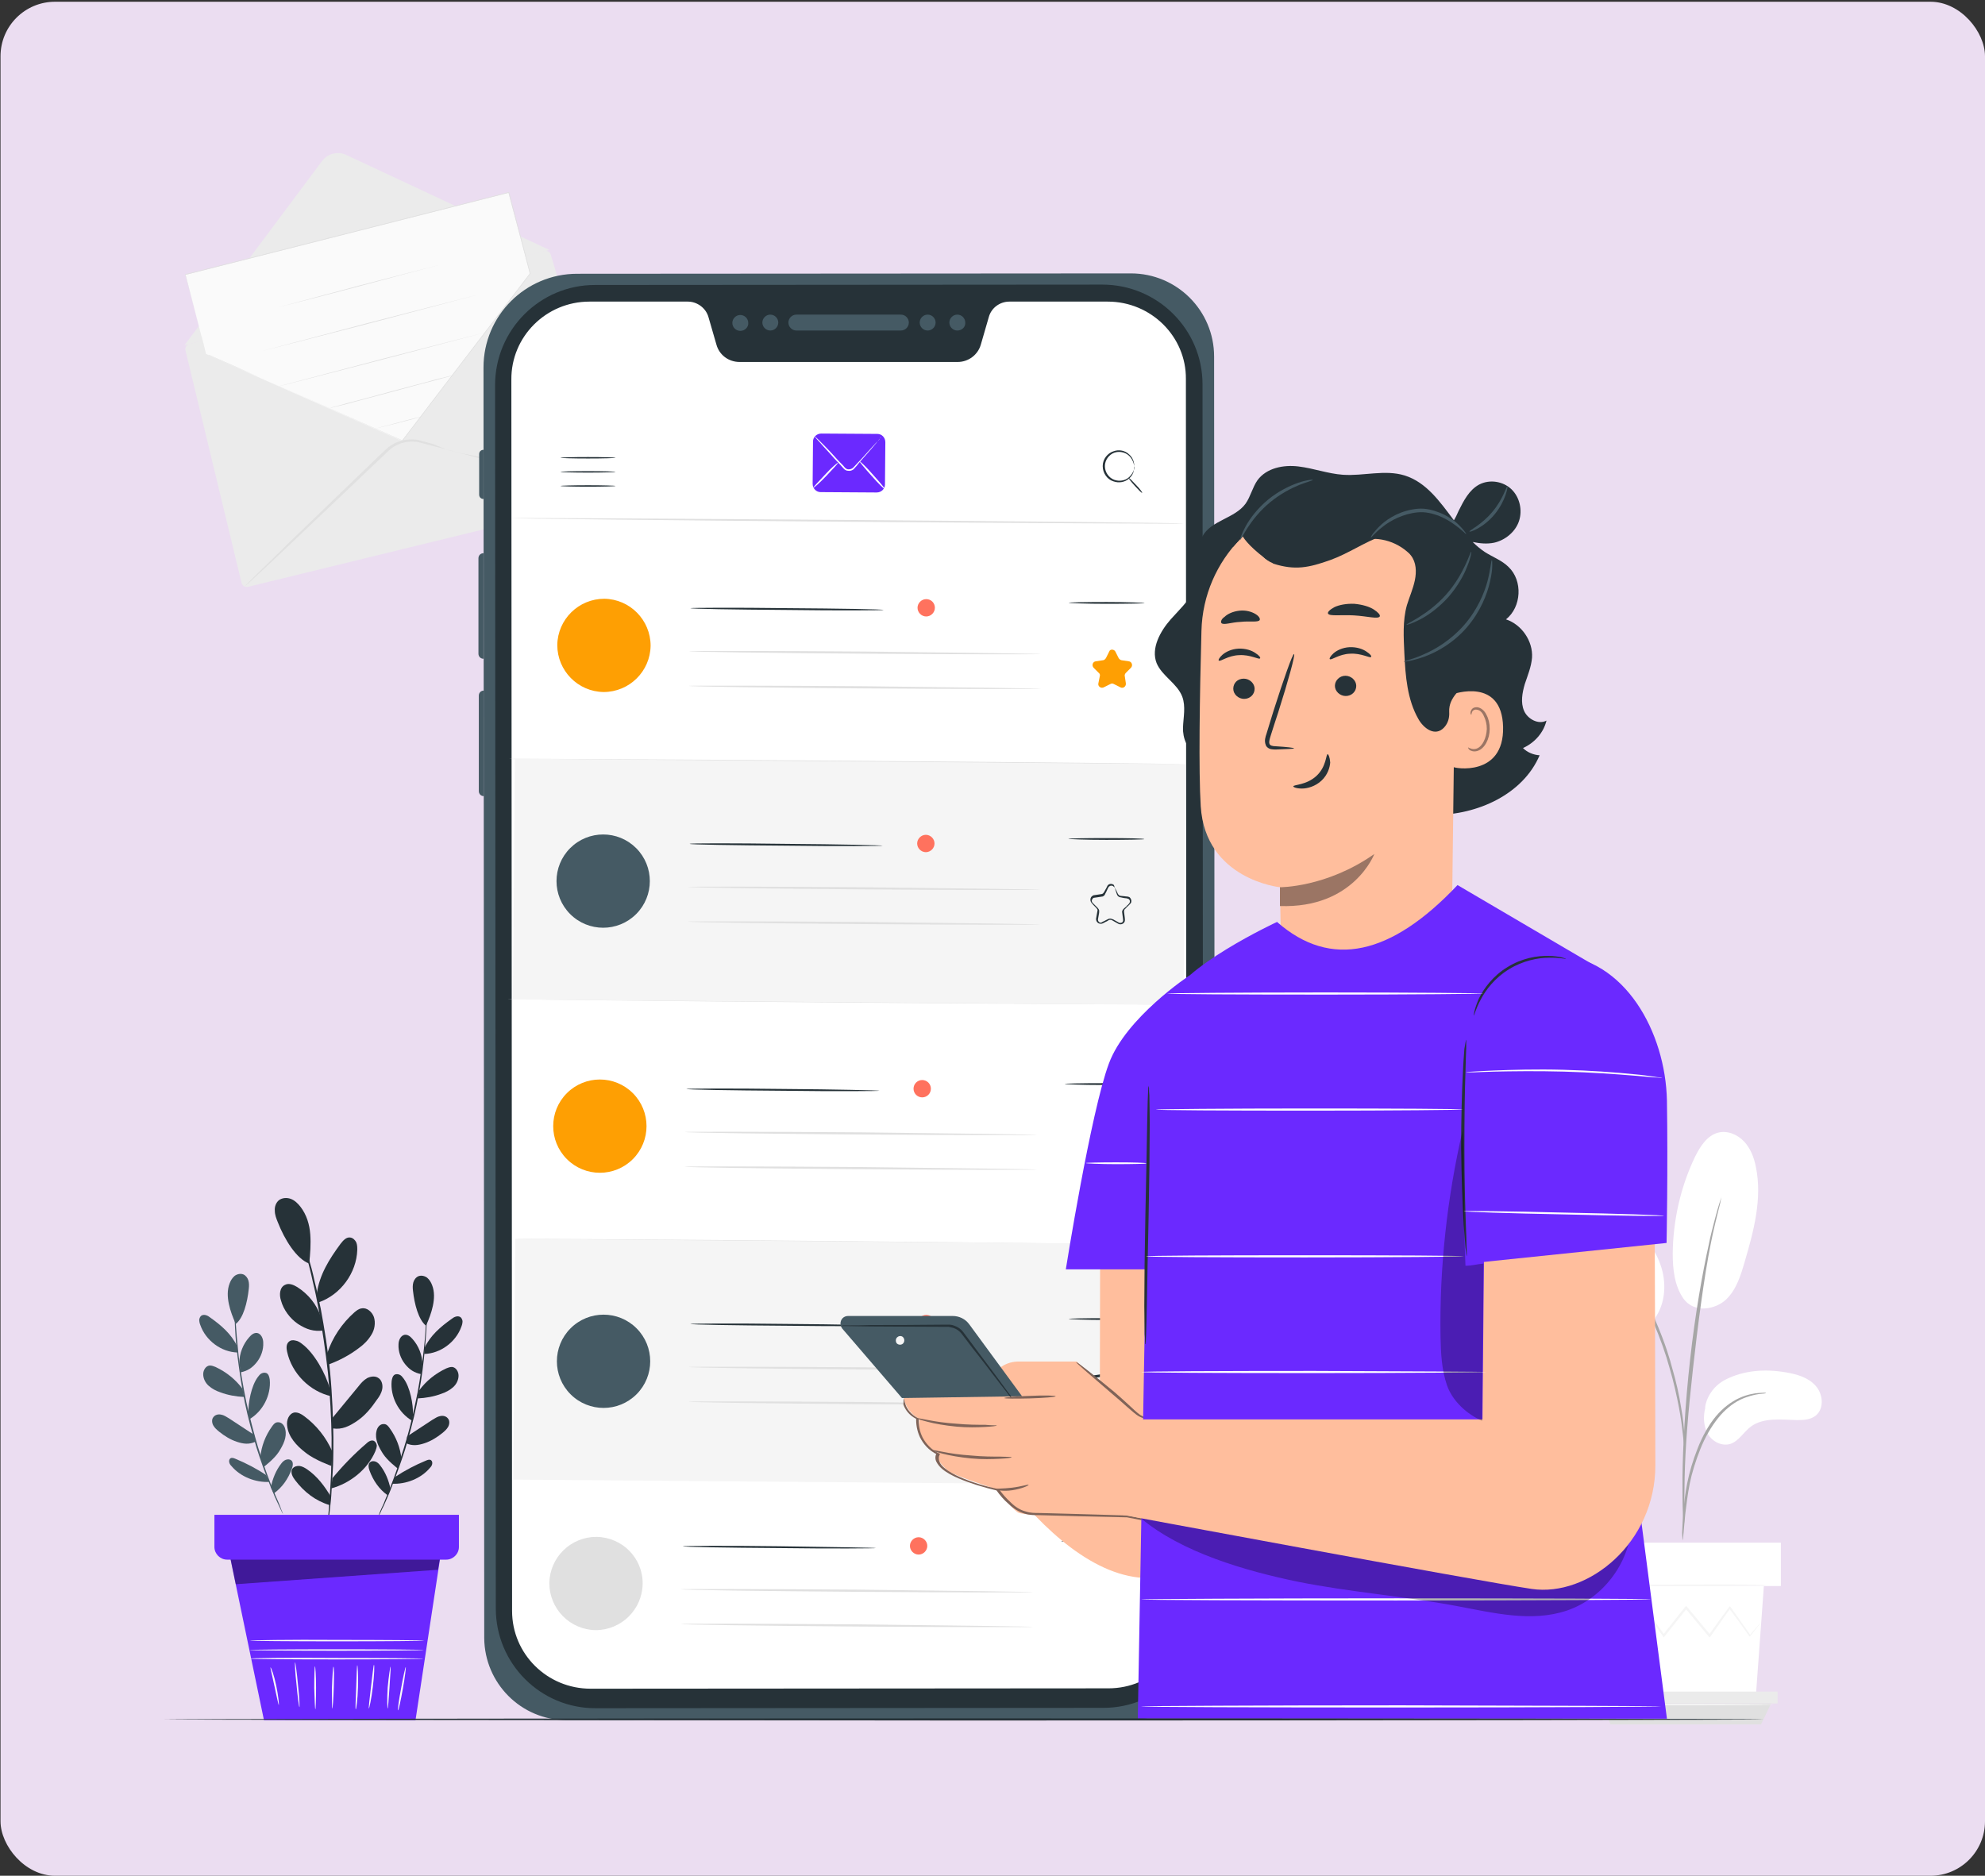 <svg width="437" height="413" viewBox="0 0 437 413" fill="none" xmlns="http://www.w3.org/2000/svg">
<rect x="0" y="0" width="437" height="413" fill="#333333" stroke="none"/>
<rect x="0.113" y="0.385" width="436.887" height="412.613" rx="12" fill="#EBDDF1"/>
<g clip-path="url(#clip0_19_42)">
<path d="M41.71 75.718L119.822 55.262C120.459 55.103 121.096 55.501 121.255 56.058L136.702 107.874C136.862 108.511 136.463 109.228 135.826 109.387L54.609 129.206C53.972 129.365 53.335 128.967 53.176 128.33L40.834 77.151C40.675 76.514 41.073 75.877 41.71 75.718Z" fill="#EBEBEB"/>
<path d="M40.595 76.037L70.853 35.523C72.127 33.771 74.436 33.214 76.347 34.169L120.937 55.023" fill="#EBEBEB"/>
<path d="M45.373 77.947L40.834 60.515L111.939 42.447L116.717 60.356L88.609 97.129L45.373 77.947Z" fill="#FAFAFA"/>
<path d="M45.373 77.947C45.373 77.947 45.612 78.026 46.169 78.265C46.726 78.504 47.443 78.822 48.478 79.3C50.469 80.175 53.495 81.528 57.237 83.12C64.801 86.463 75.63 91.239 88.609 96.97H88.529C96.651 86.304 106.286 73.728 116.637 60.197V60.277C116 57.73 115.283 55.023 114.567 52.317C113.691 48.974 112.815 45.631 111.939 42.368L112.019 42.447C82.398 50.009 56.759 56.456 40.834 60.515V60.436C42.267 65.928 43.382 70.306 44.178 73.33C44.577 74.843 44.895 75.957 45.054 76.753C45.134 77.151 45.214 77.469 45.293 77.628C45.373 77.867 45.373 77.947 45.373 77.947C45.373 77.947 45.373 77.867 45.293 77.628C45.214 77.469 45.134 77.151 45.054 76.753C44.815 75.957 44.577 74.843 44.178 73.33C43.382 70.306 42.267 65.928 40.755 60.436V60.356H40.834C56.759 56.297 82.478 49.77 112.019 42.288H112.098V42.368C112.974 45.631 113.85 48.974 114.726 52.317C115.443 55.023 116.159 57.809 116.796 60.277C106.445 73.808 96.81 86.384 88.689 97.05H88.609C75.55 91.239 64.722 86.463 57.237 83.12C53.495 81.449 50.548 80.096 48.478 79.22C47.443 78.743 46.726 78.424 46.169 78.186C45.612 78.106 45.373 77.947 45.373 77.947Z" fill="#E0E0E0"/>
<path d="M96.81 58.287C96.81 58.287 88.848 60.436 78.974 63.062C69.101 65.689 61.139 67.679 61.139 67.679C61.139 67.679 69.101 65.53 78.974 62.903C88.848 60.356 96.81 58.287 96.81 58.287Z" fill="#E0E0E0"/>
<path d="M105.171 64.893C105.171 64.893 94.422 67.759 81.124 71.261C67.827 74.683 57.078 77.469 56.998 77.469C56.998 77.469 67.747 74.604 81.045 71.102C94.342 67.679 105.091 64.893 105.171 64.893Z" fill="#E0E0E0"/>
<path d="M107.241 73.091C107.241 73.091 96.97 75.798 84.309 79.141C71.649 82.404 61.377 85.11 61.377 85.031C61.377 85.031 71.649 82.325 84.309 78.981C96.89 75.718 107.241 73.091 107.241 73.091Z" fill="#E0E0E0"/>
<path d="M99.995 82.563C99.836 82.643 99.836 82.643 99.757 82.643C99.597 82.722 99.279 82.802 98.96 82.882C98.244 83.041 97.209 83.359 96.014 83.678C93.466 84.314 90.042 85.269 86.22 86.304C82.398 87.339 78.895 88.215 76.426 88.931C75.152 89.249 74.197 89.488 73.48 89.647C73.162 89.727 72.843 89.806 72.684 89.806C72.604 89.806 72.525 89.806 72.445 89.886C72.365 89.886 72.365 89.886 72.365 89.886C72.365 89.886 72.365 89.886 72.445 89.886C72.525 89.886 72.604 89.886 72.684 89.806C72.843 89.727 73.162 89.647 73.48 89.568C74.197 89.408 75.232 89.09 76.426 88.772C78.974 88.135 82.398 87.18 86.22 86.145C90.042 85.11 93.546 84.235 96.014 83.518C97.288 83.2 98.244 82.961 98.96 82.802C99.279 82.722 99.597 82.643 99.757 82.643C99.836 82.643 99.916 82.563 99.995 82.563Z" fill="#E0E0E0"/>
<path d="M92.67 91.796C92.67 91.796 90.361 92.433 87.574 93.149C84.707 93.866 82.398 94.423 82.398 94.423C82.398 94.423 84.707 93.786 87.494 93.07C90.361 92.274 92.67 91.717 92.67 91.796Z" fill="#E0E0E0"/>
<path d="M136.543 108.989C136.543 108.989 136.464 108.989 136.304 108.909C136.145 108.909 135.906 108.83 135.588 108.75C134.951 108.591 134.075 108.352 132.88 108.034C130.492 107.397 127.068 106.521 122.848 105.407C118.628 104.293 113.532 103.019 107.958 101.507C105.171 100.791 102.225 99.995 99.199 99.199C97.686 98.801 96.094 98.403 94.581 98.005C94.183 97.925 93.785 97.766 93.386 97.686C92.988 97.607 92.59 97.448 92.192 97.368C91.396 97.209 90.6 97.209 89.803 97.288C88.211 97.448 86.698 98.164 85.504 99.278C84.309 100.393 83.195 101.507 82 102.621C79.691 104.77 77.541 106.919 75.391 108.909C71.171 112.889 67.429 116.471 64.244 119.495C61.059 122.52 58.511 124.908 56.679 126.579C55.804 127.375 55.087 128.092 54.609 128.49C54.37 128.728 54.211 128.888 54.052 128.967C53.893 129.047 53.893 129.126 53.893 129.126C53.893 129.126 53.972 129.047 54.052 128.967C54.132 128.808 54.37 128.649 54.53 128.41C55.007 127.932 55.644 127.296 56.52 126.42C58.272 124.749 60.82 122.281 63.925 119.177C67.11 116.152 70.853 112.491 74.993 108.511C77.064 106.521 79.293 104.372 81.522 102.223C82.637 101.109 83.832 99.995 85.026 98.88C86.22 97.766 87.892 96.97 89.564 96.811C90.44 96.731 91.316 96.731 92.112 96.89C92.511 96.97 92.909 97.129 93.307 97.209C93.705 97.288 94.103 97.448 94.501 97.527C96.094 97.925 97.527 98.801 99.04 99.199C102.066 99.995 105.091 100.393 107.958 101.109C113.532 102.621 118.548 103.974 122.848 105.089C127.068 106.203 130.492 107.158 132.88 107.795C134.075 108.113 134.951 108.352 135.588 108.591C135.906 108.67 136.145 108.75 136.304 108.83C136.464 108.989 136.543 108.989 136.543 108.989Z" fill="#E0E0E0"/>
<path d="M379.876 303.758C383.937 301.689 388.635 301.37 393.174 302.166C395.563 302.564 398.111 303.281 399.703 305.111C401.375 306.942 401.614 310.126 399.783 311.638C398.668 312.593 397.075 312.673 395.642 312.673C392.139 312.593 388.237 312.036 385.45 314.105C383.858 315.299 382.823 317.289 380.912 317.926C379.001 318.483 376.93 317.369 375.975 315.697C375.019 314.026 374.94 311.877 375.417 309.967C375.258 309.967 375.816 305.828 379.876 303.758Z" fill="white"/>
<path d="M370.56 285.849C373.029 289.351 377.806 288.237 380.036 286.088C382.265 283.939 383.221 280.835 384.097 277.81C386.087 271.045 387.998 263.881 386.565 256.956C386.167 254.887 385.371 252.817 383.937 251.305C382.504 249.793 380.275 248.837 378.204 249.395C375.816 250.031 374.303 252.419 373.188 254.648C370.003 261.254 368.331 268.657 368.251 275.979C368.251 279.482 368.649 283.063 370.56 285.849Z" fill="white"/>
<path d="M363.792 290.943C366.499 287.76 366.977 283.143 365.783 279.163C364.588 275.183 361.881 271.761 358.776 269.055C355.113 265.791 350.813 263.244 346.275 261.652C344.443 261.016 342.532 260.538 340.621 260.697C338.71 260.856 336.799 261.891 335.924 263.563C334.57 266.11 335.844 269.134 337.198 271.602C339.586 275.979 342.373 280.198 345.399 284.098C347.867 287.282 350.654 290.386 354.476 291.819C358.218 293.252 362.12 293.092 364.111 290.466" fill="white"/>
<path d="M370.401 339.098C370.481 339.098 370.56 338.541 370.64 337.506C370.72 336.313 370.879 334.88 371.038 333.129C371.277 331.298 371.516 329.069 371.994 326.682C372.471 324.294 373.268 321.747 374.303 319.12C375.338 316.493 376.691 314.185 378.204 312.275C379.717 310.365 381.469 309.011 383.061 308.215C384.734 307.419 386.167 307.101 387.202 306.942C388.237 306.862 388.794 306.783 388.794 306.703C388.794 306.624 388.237 306.624 387.202 306.703C386.167 306.783 384.654 307.022 382.902 307.817C381.15 308.613 379.319 309.967 377.727 311.877C376.134 313.787 374.78 316.255 373.745 318.881C372.71 321.508 371.914 324.134 371.436 326.602C370.958 328.99 370.72 331.218 370.56 333.129C370.401 334.959 370.401 336.472 370.321 337.506C370.401 338.541 370.401 339.098 370.401 339.098Z" fill="#A6A6A6"/>
<path d="M370.72 335.755C370.72 335.755 370.72 335.517 370.799 335.039C370.799 334.482 370.799 333.765 370.799 332.89C370.799 331.059 370.799 328.353 370.879 325.09C371.038 318.483 371.595 311.399 372.71 301.37C373.745 291.978 375.179 280.994 376.612 273.91C376.93 272.318 377.249 270.806 377.567 269.532C377.886 268.259 378.125 267.144 378.364 266.269C378.602 265.393 378.762 264.756 378.841 264.199C378.921 263.722 379.001 263.483 379.001 263.483C379.001 263.483 378.921 263.722 378.762 264.199C378.602 264.756 378.364 265.393 378.125 266.269C377.886 267.144 377.567 268.259 377.249 269.532C376.93 270.806 376.532 272.238 376.214 273.91C374.781 280.357 373.188 289.351 372.073 299.38C370.959 309.409 370.481 318.563 370.401 325.169C370.401 328.512 370.401 331.139 370.481 332.97C370.56 333.845 370.56 334.561 370.64 335.119C370.72 335.437 370.72 335.755 370.72 335.755Z" fill="#A6A6A6"/>
<path d="M370.799 318.085C370.879 318.085 370.799 317.289 370.799 315.857C370.72 314.424 370.56 312.354 370.083 309.807C369.684 307.26 369.047 304.315 368.092 301.052C367.694 299.54 366.738 296.037 364.429 290.705C361.404 283.461 357.263 277.571 353.68 273.91C352.804 272.955 351.928 272.238 351.132 271.522C350.734 271.204 350.415 270.885 350.017 270.567C349.699 270.328 349.301 270.089 349.062 269.851C347.867 269.055 347.23 268.577 347.23 268.657C347.151 268.816 349.858 270.408 353.361 274.149C356.865 277.81 360.846 283.7 363.872 290.864C365.544 294.764 366.738 298.186 367.535 301.131C368.49 304.315 369.127 307.34 369.605 309.807C370.083 312.275 370.321 314.344 370.481 315.777C370.64 317.289 370.72 318.085 370.799 318.085Z" fill="#A6A6A6"/>
<path d="M353.76 349.207L355.511 373.324H386.565L388.317 349.207H353.76Z" fill="white"/>
<path d="M392.059 339.656H350.734V349.207H392.059V339.656Z" fill="white"/>
<path d="M350.734 372.449V375.075H352.724H391.342V372.449H350.734Z" fill="#EBEBEB"/>
<path d="M354.556 379.692L352.724 375.075H389.909L387.68 379.692H354.556Z" fill="#E0E0E0"/>
<path d="M387.759 357.087C387.759 357.087 387.68 357.166 387.6 357.326C387.441 357.485 387.361 357.724 387.122 357.962C386.645 358.52 386.087 359.315 385.291 360.271L385.211 360.35L385.132 360.271C384.017 358.679 382.504 356.609 380.673 354.142H380.912C379.558 356.052 378.125 358.122 376.532 360.35L376.373 360.509L376.214 360.35C374.621 358.44 372.869 356.37 371.038 354.142H371.357C371.277 354.221 371.197 354.381 371.038 354.54C369.446 356.53 367.853 358.52 366.42 360.35L366.261 360.509L366.101 360.271C364.509 358.042 363.076 355.973 361.722 354.062H361.961C359.811 356.53 357.98 358.599 356.546 360.191L356.467 360.271L356.387 360.111C355.671 358.918 355.113 357.962 354.715 357.246C354.556 356.928 354.397 356.689 354.317 356.53C354.237 356.37 354.158 356.291 354.158 356.291C354.158 356.291 354.237 356.37 354.317 356.53C354.476 356.689 354.635 356.928 354.795 357.246C355.193 357.962 355.83 358.838 356.546 360.032H356.387C357.741 358.44 359.572 356.291 361.722 353.823L361.881 353.664L362.041 353.823C363.394 355.734 364.907 357.803 366.42 359.952H366.101C367.535 358.122 369.127 356.132 370.72 354.142C370.799 353.983 370.879 353.903 371.038 353.744L371.197 353.585L371.357 353.744C373.188 355.893 374.94 358.042 376.532 359.952H376.214C377.806 357.724 379.319 355.654 380.673 353.823L380.832 353.664L380.991 353.823C382.743 356.291 384.256 358.44 385.371 360.032H385.211C386.008 359.077 386.645 358.36 387.122 357.803C387.361 357.564 387.52 357.405 387.6 357.246C387.68 357.166 387.759 357.087 387.759 357.087Z" fill="#F5F5F5"/>
<path d="M388.794 349.048C388.794 349.127 380.991 349.207 371.436 349.207C361.802 349.207 354.078 349.127 354.078 349.048C354.078 348.968 361.881 348.889 371.436 348.889C380.991 348.809 388.794 348.889 388.794 349.048Z" fill="#F5F5F5"/>
<path d="M390.387 375.314C390.387 375.394 381.947 375.473 371.516 375.473C361.085 375.473 352.645 375.394 352.645 375.314C352.645 375.235 361.085 375.155 371.516 375.155C381.867 375.155 390.387 375.235 390.387 375.314Z" fill="#F5F5F5"/>
<path d="M248.973 378.657L124.759 378.737C114.726 378.737 106.684 370.618 106.604 360.669L106.445 80.892C106.445 69.51 115.681 60.277 127.068 60.277L248.973 60.197C259.086 60.197 267.287 68.395 267.287 78.504L267.446 360.111C267.446 370.379 259.165 378.657 248.973 378.657Z" fill="#455A64"/>
<path d="M109.152 354.142L108.993 84.792C108.993 72.614 118.866 62.744 130.969 62.744L242.683 62.664C254.866 62.664 264.739 72.534 264.739 84.633L264.898 353.983C264.898 366.161 255.025 376.031 242.922 376.031L131.208 376.11C119.026 376.19 109.152 366.32 109.152 354.142Z" fill="#263238"/>
<path d="M175.32 72.773C174.365 72.773 173.569 71.977 173.569 71.022C173.569 70.067 174.365 69.271 175.32 69.271H198.332C199.287 69.271 200.084 70.067 200.084 71.022C200.084 71.977 199.287 72.773 198.332 72.773H175.32Z" fill="#455A64"/>
<path d="M162.979 72.853C162.023 72.853 161.227 72.057 161.227 71.102C161.227 70.147 162.023 69.351 162.979 69.351C163.934 69.351 164.73 70.147 164.73 71.102C164.81 71.977 164.014 72.853 162.979 72.853Z" fill="#455A64"/>
<path d="M169.587 72.773C168.632 72.773 167.836 71.977 167.836 71.022C167.836 70.067 168.632 69.271 169.587 69.271C170.543 69.271 171.339 70.067 171.339 71.022C171.339 71.977 170.543 72.773 169.587 72.773Z" fill="#455A64"/>
<path d="M210.753 72.773C209.798 72.773 209.002 71.977 209.002 71.022C209.002 70.067 209.798 69.271 210.753 69.271C211.709 69.271 212.505 70.067 212.505 71.022C212.585 71.977 211.789 72.773 210.753 72.773Z" fill="#455A64"/>
<path d="M204.224 72.773C203.269 72.773 202.472 71.977 202.472 71.022C202.472 70.067 203.269 69.271 204.224 69.271C205.18 69.271 205.976 70.067 205.976 71.022C205.976 71.977 205.18 72.773 204.224 72.773Z" fill="#455A64"/>
<path d="M243.877 66.406H222.219C220.149 66.406 218.238 67.759 217.681 69.828L215.929 75.877C215.292 78.106 213.222 79.698 210.833 79.698H162.819C160.431 79.698 158.36 78.186 157.723 75.877L155.972 69.828C155.414 67.838 153.503 66.406 151.433 66.406H129.775C120.22 66.406 112.496 74.126 112.576 83.598L112.735 354.699C112.735 364.171 120.459 371.812 130.014 371.812L244.037 371.732C253.592 371.732 261.315 364.012 261.236 354.54L261.076 83.439C261.156 74.126 253.432 66.406 243.877 66.406Z" fill="white"/>
<path d="M267.367 129.365C267.924 129.365 268.402 129.843 268.402 130.4V164.865C268.402 165.422 267.924 165.899 267.367 165.899V129.365Z" fill="#455A64"/>
<path d="M106.525 152.05C105.888 152.05 105.41 152.527 105.41 153.164V174.177C105.41 174.814 105.888 175.292 106.525 175.292V152.05Z" fill="#455A64"/>
<path d="M106.445 121.804C105.808 121.804 105.33 122.281 105.33 122.918V143.931C105.33 144.568 105.808 145.045 106.445 145.045V121.804Z" fill="#455A64"/>
<path d="M106.445 99.039C105.888 99.039 105.489 99.437 105.489 99.995V108.909C105.489 109.466 105.888 109.864 106.445 109.864V99.039Z" fill="#455A64"/>
<path d="M226.201 75.24H225.086V76.753H226.201V75.24Z" fill="white"/>
<path d="M228.032 74.524H226.917V76.753H228.032V74.524Z" fill="white"/>
<path d="M229.784 74.047H228.669V76.832H229.784V74.047Z" fill="white"/>
<path d="M231.615 73.012H230.5V76.753H231.615V73.012Z" fill="white"/>
<path d="M247.938 76.832H242.364C242.126 76.832 241.966 76.673 241.966 76.434V73.649C241.966 73.41 242.126 73.251 242.364 73.251H247.938H248.018V73.33V74.206H248.575C248.655 74.206 248.655 74.285 248.655 74.285V75.638C248.655 75.718 248.575 75.718 248.575 75.718H248.018V76.594C248.018 76.832 247.938 76.832 247.938 76.832ZM247.779 73.49H242.364C242.285 73.49 242.205 73.569 242.205 73.649V76.434C242.205 76.514 242.285 76.594 242.364 76.594H247.779V75.718C247.779 75.638 247.859 75.638 247.859 75.638H248.416V74.524H247.859C247.779 74.524 247.779 74.445 247.779 74.445V73.49Z" fill="white"/>
<path d="M242.603 76.196V73.967H247.381V75.002V75.241V76.196H242.603Z" fill="white"/>
<path d="M236.87 76.673C236.87 76.434 236.711 76.275 236.472 76.275C236.233 76.275 236.074 76.434 236.074 76.673C236.074 76.912 236.233 77.071 236.472 77.071C236.711 77.071 236.87 76.912 236.87 76.673Z" fill="white"/>
<path d="M235.119 75.718L235.676 76.196C235.915 75.957 236.233 75.798 236.552 75.798C236.87 75.798 237.189 75.957 237.428 76.196L237.905 75.718C237.587 75.4 237.03 75.161 236.552 75.161C235.915 75.081 235.437 75.32 235.119 75.718Z" fill="white"/>
<path d="M236.472 73.967C235.596 73.967 234.8 74.285 234.243 74.843L234.8 75.32C235.198 74.922 235.835 74.604 236.472 74.604C237.109 74.604 237.746 74.843 238.144 75.32L238.622 74.763C238.144 74.285 237.348 73.967 236.472 73.967Z" fill="white"/>
<path d="M233.446 74.047L234.004 74.524C234.641 73.887 235.517 73.489 236.552 73.489C237.507 73.489 238.463 73.887 239.1 74.524L239.578 73.967C238.781 73.171 237.746 72.694 236.552 72.694C235.278 72.773 234.243 73.251 233.446 74.047Z" fill="white"/>
<path d="M143.232 142.18C143.152 147.831 138.534 152.368 132.88 152.368C127.227 152.289 122.688 147.672 122.688 142.021C122.768 136.37 127.386 131.833 133.04 131.833C138.693 131.912 143.232 136.529 143.232 142.18Z" fill="#FE9F03"/>
<path d="M194.51 134.3C194.51 134.38 184.955 134.459 173.25 134.3C161.466 134.22 151.99 134.061 151.99 133.902C151.99 133.822 161.545 133.743 173.25 133.902C184.955 133.982 194.51 134.141 194.51 134.3Z" fill="#263238"/>
<path d="M229.226 144.011C229.226 144.09 211.868 144.09 190.449 143.931C169.03 143.772 151.672 143.533 151.672 143.374C151.672 143.294 169.03 143.294 190.449 143.454C211.868 143.692 229.226 143.931 229.226 144.011Z" fill="#E0E0E0"/>
<path d="M229.147 151.652C229.147 151.731 211.789 151.731 190.369 151.572C168.95 151.413 151.592 151.174 151.592 151.015C151.592 150.935 168.95 150.935 190.369 151.095C211.789 151.333 229.147 151.572 229.147 151.652Z" fill="#E0E0E0"/>
<path d="M251.999 132.788C251.999 132.867 248.257 132.947 243.638 132.947C239.02 132.947 235.278 132.788 235.278 132.708C235.278 132.629 239.02 132.549 243.638 132.549C248.257 132.549 251.999 132.708 251.999 132.788Z" fill="#263238"/>
<path d="M245.549 143.454L246.266 144.886C246.425 145.125 246.585 145.284 246.903 145.364L248.496 145.603C249.212 145.682 249.451 146.558 248.973 147.035L247.859 148.15C247.699 148.309 247.54 148.627 247.62 148.866L247.859 150.458C247.938 151.174 247.222 151.652 246.664 151.333L245.231 150.617C244.992 150.458 244.674 150.458 244.435 150.617L243.001 151.333C242.364 151.652 241.648 151.095 241.807 150.458L242.126 148.866C242.205 148.627 242.126 148.309 241.887 148.15L240.772 147.035C240.294 146.558 240.533 145.682 241.25 145.603L242.842 145.364C243.081 145.364 243.32 145.125 243.479 144.886L244.196 143.454C244.355 142.896 245.231 142.896 245.549 143.454Z" fill="#FE9F03"/>
<path d="M205.817 133.823C205.817 134.857 204.941 135.733 203.906 135.733C202.871 135.733 201.995 134.857 201.995 133.823C201.995 132.788 202.871 131.912 203.906 131.912C205.02 131.912 205.817 132.788 205.817 133.823Z" fill="#FF725E"/>
<path d="M260.598 115.277C260.598 115.356 227.395 115.197 186.547 114.879C145.62 114.56 112.496 114.163 112.496 114.083C112.496 114.003 145.62 114.163 186.547 114.481C227.395 114.799 260.598 115.118 260.598 115.277Z" fill="#E0E0E0"/>
<path d="M260.121 168.287C260.121 168.367 226.917 168.208 186.07 167.889C145.143 167.571 112.019 167.173 112.019 167.093C112.019 167.014 145.143 167.173 186.07 167.491C226.997 167.81 260.121 168.128 260.121 168.287Z" fill="#E0E0E0"/>
<path d="M139.324 255.211C143.335 251.201 143.335 244.7 139.324 240.69C135.313 236.68 128.809 236.68 124.798 240.69C120.787 244.7 120.787 251.201 124.798 255.211C128.809 259.221 135.313 259.221 139.324 255.211Z" fill="#FE9F03"/>
<path d="M193.634 240.162C193.634 240.241 184.079 240.321 172.374 240.162C160.59 240.082 151.114 239.923 151.114 239.764C151.114 239.684 160.669 239.604 172.374 239.764C184.079 239.843 193.634 240.082 193.634 240.162Z" fill="#263238"/>
<path d="M228.35 249.872C228.35 249.952 210.992 249.952 189.573 249.793C168.154 249.633 150.796 249.395 150.796 249.235C150.796 249.156 168.154 249.156 189.573 249.315C210.992 249.554 228.35 249.793 228.35 249.872Z" fill="#E0E0E0"/>
<path d="M228.271 257.513C228.271 257.593 210.913 257.593 189.494 257.434C168.075 257.275 150.716 257.036 150.716 256.877C150.716 256.797 168.075 256.797 189.494 256.956C210.913 257.195 228.271 257.434 228.271 257.513Z" fill="#E0E0E0"/>
<path d="M251.123 238.729C251.123 238.808 247.381 238.888 242.763 238.888C238.144 238.888 234.402 238.729 234.402 238.649C234.402 238.57 238.144 238.49 242.763 238.49C247.381 238.49 251.123 238.57 251.123 238.729Z" fill="#263238"/>
<path d="M244.674 249.395L245.39 250.827C245.549 251.066 245.709 251.225 246.027 251.305L247.62 251.544C248.336 251.623 248.575 252.499 248.097 252.976L246.983 254.091C246.823 254.25 246.664 254.568 246.744 254.807L246.983 256.399C247.062 257.115 246.346 257.593 245.788 257.275L244.355 256.558C244.116 256.399 243.798 256.399 243.559 256.558L242.126 257.275C241.489 257.593 240.772 257.036 240.931 256.399L241.25 254.807C241.329 254.568 241.25 254.25 241.011 254.091L239.896 252.976C239.418 252.499 239.657 251.623 240.374 251.544L241.966 251.305C242.205 251.305 242.444 251.066 242.603 250.827L243.32 249.395C243.479 248.758 244.355 248.758 244.674 249.395Z" fill="#FF725E"/>
<path d="M204.901 240.079C205.107 239.045 204.434 238.039 203.399 237.834C202.364 237.628 201.358 238.3 201.152 239.335C200.947 240.37 201.619 241.375 202.655 241.581C203.69 241.786 204.696 241.114 204.901 240.079Z" fill="#FF725E"/>
<path d="M259.723 221.138C259.723 221.218 226.519 221.059 185.672 220.74C144.744 220.422 111.621 220.024 111.621 219.944C111.621 219.865 144.744 220.024 185.672 220.342C226.519 220.661 259.723 220.979 259.723 221.138Z" fill="#E0E0E0"/>
<path d="M259.245 274.149C259.245 274.228 226.599 274.069 186.309 273.671C146.018 273.273 113.372 272.875 113.372 272.796C113.372 272.716 146.018 272.875 186.309 273.273C226.599 273.671 259.245 274.069 259.245 274.149Z" fill="#E0E0E0"/>
<path d="M141.48 348.729C141.4 354.381 136.782 358.918 131.129 358.918C125.475 358.838 120.937 354.221 120.937 348.57C121.016 342.919 125.635 338.382 131.288 338.382C137.021 338.462 141.559 343.078 141.48 348.729Z" fill="#E0E0E0"/>
<path d="M192.838 340.849C192.838 340.929 183.283 341.009 171.578 340.849C159.794 340.77 150.318 340.611 150.318 340.451C150.318 340.372 159.873 340.292 171.578 340.451C183.283 340.611 192.838 340.77 192.838 340.849Z" fill="#263238"/>
<path d="M227.475 350.56C227.475 350.64 210.116 350.64 188.697 350.48C167.278 350.321 149.92 350.082 149.92 349.923C149.92 349.844 167.278 349.844 188.697 350.003C210.116 350.242 227.475 350.48 227.475 350.56Z" fill="#E0E0E0"/>
<path d="M227.475 358.201C227.475 358.281 210.116 358.281 188.697 358.122C167.278 357.962 149.92 357.724 149.92 357.564C149.92 357.485 167.278 357.485 188.697 357.644C210.116 357.883 227.475 358.122 227.475 358.201Z" fill="#E0E0E0"/>
<path d="M250.327 339.417C250.327 339.496 246.585 339.576 241.966 339.576C237.348 339.576 233.606 339.417 233.606 339.337C233.606 339.258 237.348 339.178 241.966 339.178C246.585 339.178 250.327 339.258 250.327 339.417Z" fill="#263238"/>
<path d="M204.145 340.372C204.145 341.407 203.269 342.282 202.234 342.282C201.198 342.282 200.323 341.407 200.323 340.372C200.323 339.337 201.198 338.462 202.234 338.462C203.269 338.462 204.145 339.337 204.145 340.372Z" fill="#FF725E"/>
<path d="M260.98 168.26L113.356 167.052L112.922 220.062L260.546 221.27L260.98 168.26Z" fill="#F5F5F5"/>
<path d="M140.052 201.26C144.063 197.25 144.063 190.749 140.052 186.739C136.04 182.73 129.537 182.73 125.525 186.739C121.514 190.749 121.514 197.25 125.525 201.26C129.537 205.27 136.04 205.27 140.052 201.26Z" fill="#455A64"/>
<path d="M194.351 186.196C194.351 186.276 184.796 186.355 173.091 186.196C161.306 186.116 151.831 185.957 151.831 185.798C151.831 185.639 161.386 185.639 173.091 185.798C184.875 185.878 194.351 186.116 194.351 186.196Z" fill="#263238"/>
<path d="M229.067 195.907C229.067 195.986 211.709 195.986 190.29 195.827C168.871 195.668 151.513 195.429 151.513 195.27C151.513 195.19 168.871 195.19 190.29 195.35C211.709 195.588 229.067 195.827 229.067 195.907Z" fill="#E0E0E0"/>
<path d="M228.987 203.548C228.987 203.627 211.629 203.627 190.21 203.468C168.791 203.309 151.433 203.07 151.433 202.911C151.433 202.831 168.791 202.831 190.21 202.991C211.629 203.229 228.987 203.468 228.987 203.548Z" fill="#E0E0E0"/>
<path d="M251.919 184.763C251.919 184.843 248.177 184.923 243.559 184.923C238.941 184.923 235.198 184.763 235.198 184.684C235.198 184.604 238.941 184.525 243.559 184.525C248.177 184.525 251.919 184.604 251.919 184.763Z" fill="#263238"/>
<path d="M245.39 195.429C245.39 195.429 245.311 195.35 245.151 195.19C244.992 195.031 244.753 194.952 244.435 195.031C244.275 195.111 244.116 195.19 244.037 195.35C243.957 195.509 243.798 195.747 243.718 195.986C243.638 196.225 243.479 196.464 243.32 196.782C243.24 197.101 242.922 197.419 242.524 197.419C242.205 197.499 241.887 197.499 241.489 197.578C241.329 197.578 241.09 197.658 240.931 197.658C240.772 197.658 240.613 197.737 240.533 197.897C240.294 198.135 240.294 198.533 240.533 198.772C240.852 199.09 241.09 199.329 241.409 199.648L241.648 199.886C241.727 199.966 241.807 200.125 241.887 200.205C242.046 200.444 241.966 200.762 241.966 201.001C241.887 201.478 241.807 201.876 241.727 202.354C241.648 202.752 241.966 203.15 242.285 203.15C242.444 203.15 242.603 203.07 242.842 202.911C243.081 202.831 243.32 202.672 243.479 202.593C243.718 202.513 243.877 202.354 244.196 202.274C244.514 202.195 244.833 202.354 245.072 202.433C245.47 202.672 245.948 202.911 246.346 203.15C246.664 203.309 247.142 203.15 247.222 202.831C247.301 202.672 247.222 202.513 247.222 202.274C247.222 202.036 247.142 201.797 247.142 201.638C247.142 201.399 247.062 201.24 247.062 201.001C246.983 200.762 247.062 200.444 247.222 200.284C247.381 200.046 247.54 199.966 247.699 199.807C247.859 199.648 248.018 199.568 248.097 199.409C248.257 199.25 248.416 199.17 248.496 199.011C248.655 198.931 248.655 198.772 248.734 198.613C248.814 198.295 248.655 198.056 248.416 197.897C248.177 197.817 247.859 197.737 247.54 197.737C247.222 197.658 246.983 197.658 246.744 197.578C246.505 197.578 246.186 197.419 246.027 197.18C245.868 196.941 245.868 196.782 245.788 196.623C245.549 195.827 245.39 195.429 245.39 195.429C245.39 195.429 245.629 195.748 245.948 196.464C246.027 196.623 246.107 196.862 246.266 197.021C246.425 197.18 246.585 197.26 246.823 197.26C247.062 197.26 247.381 197.339 247.62 197.339C247.938 197.419 248.177 197.339 248.575 197.499C248.894 197.658 249.133 198.135 249.053 198.533C249.053 198.772 248.894 198.931 248.734 199.091C248.575 199.25 248.496 199.329 248.336 199.488C248.177 199.648 248.018 199.727 247.938 199.886C247.779 200.046 247.62 200.205 247.54 200.284C247.46 200.444 247.46 200.603 247.46 200.762C247.46 201.001 247.54 201.16 247.54 201.399C247.54 201.638 247.62 201.797 247.62 202.036C247.62 202.195 247.699 202.513 247.62 202.831C247.46 203.389 246.744 203.707 246.186 203.389C245.788 203.15 245.311 202.911 244.912 202.672C244.674 202.513 244.514 202.513 244.355 202.513C244.196 202.513 243.957 202.672 243.718 202.831C243.479 202.911 243.24 203.07 243.081 203.15C243.001 203.229 242.842 203.229 242.763 203.309C242.603 203.389 242.444 203.389 242.285 203.389C241.648 203.389 241.17 202.752 241.329 202.115C241.409 201.638 241.489 201.16 241.568 200.762C241.648 200.523 241.648 200.364 241.568 200.205C241.489 200.046 241.329 199.886 241.17 199.727C240.852 199.409 240.533 199.09 240.294 198.772C239.976 198.374 239.976 197.817 240.294 197.419C240.453 197.26 240.692 197.101 240.852 197.101C241.011 197.101 241.25 197.021 241.409 197.021C241.727 196.941 242.126 196.941 242.444 196.862C242.763 196.862 242.922 196.623 243.081 196.384C243.24 196.145 243.32 195.907 243.479 195.668C243.638 195.429 243.718 195.19 243.798 195.031C243.957 194.792 244.116 194.713 244.355 194.633C244.753 194.554 245.072 194.713 245.231 194.872C245.39 195.27 245.39 195.429 245.39 195.429Z" fill="#263238"/>
<path d="M205.737 185.719C205.737 186.753 204.861 187.629 203.826 187.629C202.791 187.629 201.915 186.753 201.915 185.719C201.915 184.684 202.791 183.808 203.826 183.808C204.861 183.808 205.737 184.684 205.737 185.719Z" fill="#FF725E"/>
<path d="M261.06 273.966L113.435 272.757L113.001 325.768L260.626 326.976L261.06 273.966Z" fill="#F5F5F5"/>
<path d="M140.137 306.986C144.148 302.976 144.148 296.475 140.137 292.465C136.125 288.455 129.622 288.455 125.61 292.465C121.599 296.475 121.599 302.976 125.61 306.986C129.622 310.996 136.125 310.996 140.137 306.986Z" fill="#455A64"/>
<path d="M194.51 291.898C194.51 291.978 184.955 292.058 173.25 291.898C161.466 291.819 151.99 291.66 151.99 291.5C151.99 291.421 161.545 291.341 173.25 291.5C184.955 291.58 194.51 291.819 194.51 291.898Z" fill="#263238"/>
<path d="M229.147 301.609C229.147 301.689 211.789 301.689 190.369 301.529C168.95 301.37 151.592 301.131 151.592 300.972C151.592 300.893 168.95 300.893 190.369 301.052C211.789 301.291 229.147 301.529 229.147 301.609Z" fill="#E0E0E0"/>
<path d="M229.147 309.25C229.147 309.33 211.789 309.33 190.369 309.171C168.95 309.011 151.592 308.773 151.592 308.613C151.592 308.534 168.95 308.534 190.369 308.693C211.789 308.932 229.147 309.171 229.147 309.25Z" fill="#E0E0E0"/>
<path d="M251.999 290.466C251.999 290.545 248.257 290.625 243.638 290.625C239.02 290.625 235.278 290.466 235.278 290.386C235.278 290.307 239.02 290.227 243.638 290.227C248.257 290.227 251.999 290.307 251.999 290.466Z" fill="#263238"/>
<path d="M245.47 301.131C245.47 301.131 245.39 301.052 245.231 300.893C245.072 300.733 244.833 300.654 244.514 300.733C244.355 300.813 244.196 300.893 244.116 301.052C244.037 301.211 243.877 301.45 243.798 301.689C243.718 301.927 243.559 302.166 243.4 302.485C243.32 302.803 243.001 303.121 242.603 303.121C242.285 303.201 241.966 303.201 241.568 303.281C241.409 303.281 241.17 303.36 241.011 303.36C240.852 303.36 240.692 303.44 240.613 303.599C240.374 303.838 240.374 304.236 240.613 304.474C240.931 304.793 241.17 305.032 241.489 305.35L241.727 305.589C241.807 305.668 241.887 305.828 241.966 305.907C242.126 306.146 242.046 306.464 242.046 306.703C241.966 307.181 241.887 307.579 241.807 308.056C241.727 308.454 242.046 308.852 242.364 308.852C242.524 308.852 242.683 308.773 242.922 308.613C243.161 308.534 243.4 308.375 243.559 308.295C243.798 308.215 243.957 308.056 244.275 307.977C244.594 307.897 244.912 308.056 245.151 308.136C245.549 308.375 246.027 308.613 246.425 308.852C246.744 309.011 247.222 308.852 247.301 308.534C247.381 308.375 247.301 308.215 247.301 307.977C247.301 307.738 247.222 307.499 247.222 307.34C247.222 307.101 247.142 306.942 247.142 306.703C247.062 306.464 247.142 306.146 247.301 305.987C247.46 305.748 247.62 305.668 247.779 305.509C247.938 305.35 248.097 305.27 248.177 305.111C248.336 304.952 248.496 304.872 248.575 304.713C248.734 304.634 248.734 304.474 248.814 304.315C248.894 303.997 248.734 303.758 248.496 303.599C248.257 303.519 247.938 303.44 247.62 303.44C247.301 303.36 247.062 303.36 246.823 303.281C246.585 303.281 246.266 303.121 246.107 302.883C245.948 302.644 245.948 302.485 245.868 302.325C245.629 301.529 245.47 301.131 245.47 301.131C245.47 301.131 245.709 301.45 246.027 302.166C246.107 302.325 246.186 302.564 246.346 302.723C246.505 302.883 246.664 302.962 246.903 302.962C247.142 302.962 247.46 303.042 247.699 303.042C248.018 303.121 248.257 303.042 248.655 303.201C248.973 303.36 249.212 303.838 249.133 304.236C249.133 304.474 248.973 304.634 248.814 304.793C248.655 304.952 248.575 305.032 248.416 305.191C248.257 305.35 248.097 305.43 248.018 305.589C247.859 305.748 247.699 305.907 247.62 305.987C247.54 306.146 247.54 306.305 247.54 306.464C247.54 306.703 247.62 306.862 247.62 307.101C247.62 307.34 247.699 307.499 247.699 307.738C247.699 307.897 247.779 308.215 247.699 308.534C247.54 309.091 246.823 309.409 246.266 309.091C245.868 308.852 245.39 308.613 244.992 308.375C244.753 308.215 244.594 308.215 244.435 308.215C244.275 308.215 244.037 308.375 243.798 308.534C243.559 308.613 243.32 308.773 243.161 308.852C243.081 308.932 242.922 308.932 242.842 309.011C242.683 309.091 242.524 309.091 242.364 309.091C241.727 309.091 241.25 308.454 241.409 307.817C241.489 307.34 241.568 306.862 241.648 306.464C241.727 306.226 241.727 306.066 241.648 305.907C241.568 305.748 241.409 305.589 241.25 305.43C240.931 305.111 240.613 304.793 240.374 304.474C240.055 304.076 240.055 303.519 240.374 303.121C240.533 302.962 240.772 302.803 240.931 302.803C241.09 302.803 241.329 302.723 241.489 302.723C241.807 302.644 242.205 302.644 242.524 302.564C242.842 302.564 243.001 302.325 243.161 302.087C243.32 301.848 243.4 301.609 243.559 301.37C243.718 301.131 243.798 300.893 243.877 300.733C244.037 300.495 244.196 300.415 244.435 300.336C244.833 300.256 245.151 300.415 245.311 300.574C245.47 300.972 245.549 301.131 245.47 301.131Z" fill="#263238"/>
<path d="M205.817 291.421C205.817 292.456 204.941 293.331 203.906 293.331C202.871 293.331 201.995 292.456 201.995 291.421C201.995 290.386 202.871 289.511 203.906 289.511C205.02 289.511 205.817 290.386 205.817 291.421Z" fill="#FF725E"/>
<path d="M192.997 108.432L180.655 108.352C179.7 108.352 178.904 107.556 178.904 106.521L178.983 97.209C178.983 96.254 179.779 95.458 180.815 95.458L193.156 95.537C194.112 95.537 194.908 96.333 194.908 97.368L194.828 106.681C194.828 107.636 194.032 108.432 192.997 108.432Z" fill="#6B29FF"/>
<path d="M194.032 96.094C194.032 96.094 193.873 96.333 193.554 96.731C193.236 97.129 192.758 97.766 192.121 98.482C191.484 99.199 190.768 100.074 189.892 101.029C189.494 101.507 189.016 101.984 188.618 102.542C188.379 102.78 188.22 103.019 187.901 103.338C187.583 103.576 187.185 103.736 186.707 103.656C186.309 103.656 185.911 103.417 185.672 103.099C185.433 102.86 185.194 102.542 184.955 102.303C184.477 101.825 184.079 101.348 183.601 100.87C182.805 99.915 182.009 99.119 181.372 98.403C180.735 97.686 180.257 97.129 179.859 96.731C179.541 96.333 179.302 96.094 179.381 96.094C179.381 96.094 179.62 96.254 180.018 96.652C180.416 97.05 180.974 97.607 181.611 98.243C182.327 98.96 183.044 99.756 183.92 100.711C184.318 101.189 184.796 101.666 185.274 102.144C185.512 102.382 185.751 102.621 185.99 102.94C186.229 103.178 186.468 103.338 186.786 103.338C187.105 103.338 187.423 103.258 187.662 103.099C187.901 102.94 188.14 102.621 188.379 102.382C188.857 101.905 189.255 101.427 189.732 100.95C190.529 100.074 191.325 99.199 191.962 98.482C192.599 97.766 193.156 97.209 193.554 96.811C193.793 96.254 194.032 96.094 194.032 96.094Z" fill="white"/>
<path d="M184.477 101.905C184.557 101.984 183.363 103.258 181.929 104.77C180.496 106.283 179.142 107.476 179.063 107.397C178.983 107.317 180.178 106.044 181.611 104.531C183.044 102.94 184.398 101.825 184.477 101.905Z" fill="white"/>
<path d="M194.828 107.715C194.749 107.795 193.395 106.521 191.882 104.77C190.369 103.099 189.175 101.666 189.255 101.586C189.334 101.507 190.688 102.78 192.201 104.531C193.714 106.203 194.908 107.636 194.828 107.715Z" fill="white"/>
<path d="M135.508 100.791C135.508 100.87 132.801 100.95 129.457 100.95C126.112 100.95 123.405 100.87 123.405 100.791C123.405 100.711 126.112 100.631 129.457 100.631C132.721 100.631 135.508 100.711 135.508 100.791Z" fill="#263238"/>
<path d="M135.508 103.895C135.508 103.974 132.801 104.054 129.457 104.054C126.112 104.054 123.405 103.974 123.405 103.895C123.405 103.815 126.112 103.736 129.457 103.736C132.721 103.736 135.508 103.815 135.508 103.895Z" fill="#263238"/>
<path d="M135.508 106.999C135.508 107.079 132.801 107.158 129.457 107.158C126.112 107.158 123.405 107.079 123.405 106.999C123.405 106.919 126.112 106.84 129.457 106.84C132.721 106.84 135.508 106.919 135.508 106.999Z" fill="#263238"/>
<path d="M249.69 102.701C249.69 102.701 249.69 102.382 249.531 101.905C249.371 101.427 249.053 100.711 248.336 100.154C247.62 99.597 246.425 99.278 245.311 99.676C244.196 100.074 243.24 101.268 243.24 102.621C243.24 104.054 244.196 105.248 245.311 105.646C246.425 106.044 247.62 105.805 248.336 105.248C249.053 104.691 249.451 103.974 249.61 103.497C249.61 103.019 249.61 102.701 249.69 102.701C249.69 102.701 249.69 102.78 249.69 102.94C249.69 103.099 249.69 103.258 249.61 103.576C249.531 104.134 249.212 104.85 248.416 105.487C247.62 106.123 246.346 106.442 245.072 105.964C243.798 105.566 242.763 104.213 242.763 102.621C242.763 101.029 243.877 99.756 245.151 99.358C246.425 98.88 247.699 99.278 248.416 99.915C249.212 100.552 249.531 101.348 249.61 101.825C249.69 102.064 249.69 102.303 249.69 102.462C249.69 102.621 249.69 102.701 249.69 102.701Z" fill="#263238"/>
<path d="M251.442 108.511C251.362 108.591 250.645 107.874 249.849 106.999C249.053 106.123 248.416 105.327 248.496 105.248C248.575 105.168 249.292 105.885 250.088 106.76C250.964 107.636 251.521 108.432 251.442 108.511Z" fill="#263238"/>
<path d="M242.205 268.975L242.126 311.718L223.254 307.817L207.33 304.474C207.33 304.474 229.147 347.456 252.875 347.456C276.603 347.456 279.629 311.718 279.629 311.718L281.062 268.975H242.205Z" fill="#FFBE9D"/>
<path d="M340.462 158.656C338.71 159.611 336.322 158.338 335.525 156.507C334.729 154.676 335.127 152.527 335.685 150.617C336.322 148.707 337.118 146.797 337.277 144.807C337.516 141.145 334.968 137.484 331.544 136.37C334.968 133.663 335.287 127.853 332.102 124.828C330.668 123.396 328.678 122.679 326.926 121.565C325.97 120.928 325.095 120.212 324.219 119.336C325.811 119.655 327.324 119.814 328.917 119.495C331.385 118.938 333.614 117.108 334.411 114.72C335.207 112.332 334.57 109.466 332.739 107.715C330.907 105.964 327.961 105.487 325.652 106.681C323.423 107.875 322.228 110.262 321.113 112.491C320.795 113.207 320.476 113.924 320.078 114.561C316.973 110.422 314.027 106.203 309.249 104.691C304.87 103.338 300.172 104.85 295.633 104.532C292.289 104.293 289.184 103.099 285.84 102.701C282.575 102.303 278.833 103.019 276.842 105.725C275.727 107.317 275.329 109.307 274.214 110.899C271.826 114.163 266.65 114.561 264.739 118.063C263.147 120.928 264.341 124.51 263.704 127.694C262.987 131.196 260.121 133.663 257.732 136.37C255.423 138.996 253.353 142.737 254.627 146.001C255.821 148.866 259.165 150.458 260.28 153.403C261.076 155.552 260.519 157.94 260.439 160.169C260.36 162.477 261.315 165.183 263.545 165.661L288.786 172.347C297.465 175.849 306.462 179.51 315.858 179.431C325.254 179.431 335.287 174.894 338.949 166.297C337.596 166.218 336.242 165.661 335.287 164.705C337.914 163.512 339.825 161.283 340.462 158.656Z" fill="#263238"/>
<path d="M319.76 166.536C321.83 160.169 323.9 153.642 324.856 147.035C325.811 140.349 325.572 133.425 323.263 127.137C322.945 126.181 319.839 119.734 318.884 119.893C318.167 119.973 319.999 125.943 319.68 126.579C316.177 132.629 315.221 139.872 315.779 146.797C316.256 153.642 317.69 159.93 319.76 166.536Z" fill="#263238"/>
<path d="M297.385 222.571C307.816 222.332 319.68 199.489 319.68 199.489L320.397 140.827C320.954 123.953 311.558 109.546 294.678 109.466L293.085 109.546C277.399 110.422 264.898 123.157 264.5 138.917C264.102 153.562 263.863 169.72 264.341 177.52C265.376 193.678 281.779 195.35 281.779 195.35C281.779 195.35 281.858 199.091 281.938 203.866C282.018 214.612 293.245 222.889 297.385 222.571Z" fill="#FFBE9D"/>
<path d="M281.779 195.35C281.779 195.35 292.05 195.429 302.561 188.027C302.561 188.027 298.022 200.046 281.779 199.488V195.35Z" fill="#9B7564"/>
<path d="M271.507 151.652C271.507 152.846 272.622 153.88 273.896 153.88C275.17 153.88 276.205 152.925 276.205 151.652C276.205 150.458 275.09 149.423 273.816 149.423C272.463 149.423 271.507 150.378 271.507 151.652Z" fill="#263238"/>
<path d="M268.322 145.443C268.641 145.762 270.313 144.329 272.781 144.25C275.25 144.09 277.161 145.284 277.399 144.966C277.559 144.807 277.24 144.329 276.364 143.772C275.568 143.215 274.214 142.737 272.622 142.817C271.109 142.896 269.835 143.533 269.118 144.17C268.402 144.807 268.163 145.364 268.322 145.443Z" fill="#263238"/>
<path d="M293.882 151.015C293.882 152.209 294.996 153.244 296.27 153.244C297.544 153.244 298.58 152.289 298.58 151.015C298.58 149.821 297.465 148.786 296.191 148.786C294.917 148.786 293.882 149.821 293.882 151.015Z" fill="#263238"/>
<path d="M292.767 145.125C293.085 145.443 294.758 144.011 297.226 143.931C299.694 143.772 301.605 144.966 301.844 144.647C302.003 144.488 301.685 144.011 300.809 143.454C300.013 142.896 298.659 142.419 297.067 142.498C295.554 142.578 294.28 143.215 293.563 143.852C292.847 144.488 292.608 145.045 292.767 145.125Z" fill="#263238"/>
<path d="M284.884 164.785C284.884 164.626 283.292 164.467 280.823 164.307C280.186 164.307 279.549 164.148 279.47 163.75C279.31 163.273 279.549 162.636 279.788 161.84C280.266 160.248 280.823 158.656 281.381 156.905C283.61 149.901 285.203 144.09 284.884 144.011C284.566 143.931 282.575 149.582 280.345 156.587C279.788 158.338 279.31 160.009 278.833 161.522C278.594 162.238 278.275 163.114 278.673 164.069C278.833 164.546 279.39 164.865 279.788 164.944C280.186 165.024 280.584 165.024 280.903 165.024C283.292 164.944 284.884 164.865 284.884 164.785Z" fill="#263238"/>
<path d="M292.289 166.059C291.891 166.059 292.05 168.765 289.821 170.834C287.591 172.904 284.725 172.745 284.725 173.143C284.725 173.302 285.362 173.62 286.636 173.62C287.83 173.62 289.582 173.143 290.936 171.869C292.289 170.596 292.767 169.004 292.847 167.889C292.767 166.695 292.448 166.059 292.289 166.059Z" fill="#263238"/>
<path d="M292.369 135.096C292.687 135.733 295.156 135.335 298.022 135.494C300.968 135.653 303.357 136.37 303.755 135.733C303.914 135.414 303.437 134.857 302.481 134.221C301.526 133.584 299.933 133.106 298.181 132.947C296.43 132.867 294.837 133.186 293.802 133.663C292.767 134.221 292.21 134.778 292.369 135.096Z" fill="#263238"/>
<path d="M268.88 137.166C269.357 137.723 271.029 137.006 273.1 136.927C275.17 136.688 276.922 137.086 277.32 136.529C277.479 136.21 277.161 135.653 276.364 135.176C275.568 134.698 274.294 134.3 272.861 134.459C271.428 134.618 270.233 135.176 269.596 135.812C268.88 136.29 268.72 136.847 268.88 137.166Z" fill="#263238"/>
<path d="M319.68 152.925C319.919 152.766 330.668 149.025 330.907 160.089C331.146 171.153 319.999 169.163 319.919 168.844C319.919 168.526 319.68 152.925 319.68 152.925Z" fill="#FFBE9D"/>
<path d="M323.184 164.546C323.263 164.546 323.343 164.705 323.741 164.785C324.06 164.944 324.617 165.024 325.174 164.785C326.369 164.307 327.245 162.477 327.324 160.487C327.324 159.452 327.085 158.497 326.687 157.701C326.369 156.905 325.811 156.348 325.174 156.268C324.617 156.109 324.139 156.507 324.06 156.826C323.9 157.144 323.98 157.383 323.9 157.383C323.9 157.383 323.661 157.223 323.741 156.746C323.821 156.507 323.9 156.268 324.139 156.03C324.378 155.791 324.776 155.711 325.174 155.711C326.05 155.791 326.846 156.507 327.245 157.383C327.722 158.258 327.961 159.293 327.961 160.487C327.961 162.716 326.846 164.865 325.254 165.342C324.458 165.581 323.821 165.342 323.502 165.103C323.263 164.865 323.184 164.626 323.184 164.546Z" fill="#9B7564"/>
<path d="M271.427 120.451C269.596 119.495 274.931 113.605 279.31 111.536C285.919 108.432 296.111 106.442 302.242 108.113C309.647 110.103 315.858 113.685 319.68 120.371C323.502 127.057 325.015 134.857 324.856 142.578C324.856 144.886 324.617 147.354 323.343 149.344C321.83 151.811 318.884 153.403 319.043 156.746C319.123 158.019 318.804 159.213 317.928 160.169C315.938 162.318 313.39 160.328 312.275 158.338C309.807 154.04 309.409 148.866 309.17 143.852C309.01 140.349 308.772 136.688 309.727 133.265C310.284 131.435 311.081 129.684 311.479 127.773C311.877 125.863 311.797 123.794 310.603 122.281C310.444 122.042 310.125 121.724 309.727 121.406C306.542 118.699 302.163 117.904 298.261 119.336C292.05 121.644 281.381 125.067 278.594 122.998C274.533 119.973 273.577 118.063 273.577 118.063L271.427 120.451Z" fill="#263238"/>
<path d="M301.685 106.601C295.554 104.611 288.626 104.85 282.973 107.875C279.947 109.466 277.24 112.013 276.364 115.356C275.488 118.62 276.922 122.679 280.107 123.953L280.345 124.112C285.123 125.624 288.149 124.987 292.847 123.316C296.828 121.883 300.331 119.416 304.233 117.983C308.453 116.471 313.071 116.312 317.451 117.426C313.151 112.571 307.816 108.591 301.685 106.601Z" fill="#263238"/>
<path d="M322.785 117.585C322.706 117.665 321.83 116.63 319.999 115.356C319.123 114.72 318.008 114.083 316.654 113.526C315.301 113.048 313.788 112.65 312.116 112.809C308.851 113.128 306.064 114.64 304.392 115.993C302.64 117.346 301.844 118.461 301.765 118.381C301.765 118.381 301.844 118.063 302.242 117.506C302.64 117.028 303.198 116.312 304.074 115.516C305.746 114.003 308.533 112.332 312.116 112.013C313.867 111.854 315.54 112.332 316.973 112.889C318.406 113.446 319.521 114.242 320.397 114.879C322.069 116.312 322.865 117.585 322.785 117.585Z" fill="#455A64"/>
<path d="M323.9 121.485C323.98 121.485 323.821 122.759 323.024 124.669C322.308 126.579 320.954 129.047 318.884 131.435C316.814 133.743 314.504 135.414 312.673 136.37C310.842 137.325 309.647 137.643 309.647 137.564C309.488 137.325 314.266 135.494 318.326 130.957C322.387 126.42 323.661 121.406 323.9 121.485Z" fill="#455A64"/>
<path d="M328.439 123.316C328.518 123.316 328.518 123.794 328.518 124.589C328.518 125.385 328.359 126.579 328.041 128.012C327.404 130.878 325.891 134.698 322.945 138.121C319.999 141.543 316.415 143.533 313.629 144.568C312.275 145.045 311.081 145.364 310.284 145.523C309.488 145.682 309.01 145.682 309.01 145.682C309.01 145.523 310.762 145.284 313.39 144.09C316.017 142.976 319.441 140.907 322.308 137.643C325.174 134.38 326.767 130.639 327.483 127.932C328.2 125.067 328.28 123.316 328.439 123.316Z" fill="#455A64"/>
<path d="M289.025 105.646C289.025 105.805 287.91 106.044 286.078 106.76C284.327 107.477 281.938 108.67 279.629 110.581C277.399 112.411 275.727 114.56 274.692 116.152C273.657 117.744 273.179 118.859 273.02 118.859C272.94 118.859 273.259 117.665 274.214 115.914C275.17 114.163 276.842 111.934 279.151 110.024C281.46 108.113 284.008 106.919 285.84 106.283C287.751 105.646 288.945 105.566 289.025 105.646Z" fill="#455A64"/>
<path d="M331.863 106.999C332.022 106.999 331.544 110.183 329.076 113.207C326.607 116.232 323.502 117.267 323.502 117.028C323.422 116.789 326.209 115.516 328.518 112.73C330.907 109.944 331.703 106.919 331.863 106.999Z" fill="#455A64"/>
<path d="M214.018 304.872L220.627 300.813C221.742 300.097 223.016 299.778 224.29 299.778H237.03L250.168 311.718L254.069 313.707L252.636 334.402L244.116 333.367C244.116 333.367 225.882 334.163 224.051 332.969C222.299 331.776 219.751 328.035 219.751 328.035C219.751 328.035 209.718 324.771 208.763 323.896C205.02 320.553 206.533 319.757 206.533 319.757L204.861 318.961C204.543 319.598 202.074 315.538 202.313 313.469C202.472 312.275 202.154 312.275 202.154 312.275C202.154 312.275 199.447 310.842 198.969 307.738C198.81 306.544 203.746 307.419 203.746 307.419L216.088 307.579L214.018 304.872Z" fill="#FFBE9D"/>
<path d="M225.006 307.419L213.381 291.58C212.505 290.386 211.152 289.749 209.718 289.749H186.707C185.751 289.749 185.035 290.466 185.035 291.421C185.035 291.819 185.194 292.217 185.433 292.535L198.571 307.817L225.006 307.419Z" fill="#455A64"/>
<path d="M219.433 313.867C219.433 313.946 218.477 314.105 216.805 314.185C215.212 314.265 212.983 314.344 210.515 314.105C208.046 313.867 205.817 313.469 204.304 313.071C202.711 312.673 201.756 312.354 201.835 312.275C201.835 312.195 202.871 312.354 204.383 312.673C205.976 312.991 208.126 313.31 210.594 313.469C213.063 313.708 215.212 313.708 216.885 313.708C218.397 313.867 219.433 313.787 219.433 313.867Z" fill="#7F6358"/>
<path d="M222.697 320.871C222.697 320.951 221.742 321.11 220.07 321.189C218.477 321.269 216.248 321.349 213.779 321.11C211.311 320.871 209.081 320.473 207.568 320.075C205.976 319.677 205.02 319.359 205.1 319.279C205.1 319.2 206.135 319.359 207.648 319.677C209.241 319.995 211.39 320.314 213.859 320.473C216.327 320.712 218.477 320.712 220.149 320.712C221.742 320.791 222.697 320.712 222.697 320.871Z" fill="#7F6358"/>
<path d="M198.969 307.897C199.049 307.897 199.049 308.454 199.367 309.33C199.686 310.205 200.561 311.479 202.154 312.275L202.234 312.354V312.434C202.234 313.628 202.393 315.061 203.109 316.493C203.826 317.846 205.02 319.2 206.693 319.996L206.931 320.075L206.852 320.314C206.613 320.791 206.613 321.349 206.852 321.906C207.091 322.463 207.489 322.861 207.967 323.259C208.922 324.055 210.116 324.692 211.39 325.249C213.938 326.363 216.805 327.239 219.831 327.875H219.91L219.99 327.955C220.707 328.99 221.582 329.945 222.538 330.82C223.493 331.776 224.608 332.492 225.882 332.81C226.838 333.129 227.873 333.129 228.908 333.129C229.943 333.129 230.978 333.208 231.934 333.208C233.924 333.288 235.915 333.288 237.746 333.367C241.489 333.447 245.072 333.606 248.257 333.686C253.432 334.721 257.732 335.596 260.758 336.233C262.191 336.551 263.385 336.79 264.261 336.949C264.659 337.029 264.898 337.108 265.137 337.188C265.376 337.268 265.456 337.268 265.456 337.268C265.456 337.268 265.376 337.268 265.137 337.268C264.898 337.268 264.58 337.188 264.182 337.108C263.306 336.949 262.111 336.71 260.678 336.472C257.573 335.915 253.273 335.119 248.097 334.084C244.912 334.004 241.329 333.925 237.587 333.845C235.676 333.765 233.765 333.765 231.774 333.686C230.739 333.686 229.784 333.606 228.749 333.606C227.714 333.606 226.678 333.606 225.643 333.288C224.29 332.89 223.016 332.094 222.06 331.139C221.025 330.263 220.149 329.229 219.353 328.114L219.512 328.194C216.486 327.477 213.62 326.602 210.992 325.488C209.718 324.93 208.444 324.294 207.409 323.418C206.931 323.02 206.454 322.463 206.135 321.826C205.817 321.189 205.896 320.473 206.215 319.916L206.294 320.234C204.463 319.359 203.269 317.926 202.552 316.493C201.835 314.981 201.676 313.548 201.676 312.275L201.756 312.434C200.004 311.558 199.208 310.205 198.889 309.25C198.889 308.375 198.969 307.897 198.969 307.897Z" fill="#7F6358"/>
<path d="M226.439 326.92C226.519 327.079 224.927 327.796 222.856 328.114C220.786 328.433 219.034 328.035 219.114 327.875C219.114 327.716 220.786 327.796 222.777 327.557C224.847 327.318 226.439 326.761 226.439 326.92Z" fill="#7F6358"/>
<path d="M232.411 307.419C232.411 307.579 229.863 307.817 226.758 307.897C223.653 307.977 221.105 307.977 221.105 307.817C221.105 307.658 223.653 307.419 226.758 307.34C229.863 307.181 232.411 307.26 232.411 307.419Z" fill="#7F6358"/>
<path d="M253.91 312.036C253.91 312.036 253.671 312.275 253.114 312.354C252.556 312.434 251.681 312.354 250.805 311.877C249.929 311.399 249.053 310.524 248.097 309.728C247.142 308.852 246.107 307.977 244.992 307.022C242.842 305.191 240.852 303.44 239.259 302.087C237.826 300.813 236.87 300.017 236.95 299.938C237.03 299.858 237.985 300.574 239.498 301.768C241.011 302.962 243.081 304.634 245.39 306.544C246.505 307.499 247.54 308.454 248.496 309.33C249.451 310.205 250.247 311.001 251.044 311.558C251.84 312.036 252.636 312.195 253.114 312.195C253.592 312.116 253.91 312.036 253.91 312.036Z" fill="#7F6358"/>
<path d="M222.617 307.738C222.617 307.738 222.538 307.658 222.299 307.419C222.06 307.181 221.821 306.783 221.503 306.385C220.786 305.43 219.751 304.156 218.557 302.564C217.283 300.893 215.849 298.982 214.177 296.913C213.381 295.878 212.505 294.684 211.629 293.57C211.152 293.013 210.594 292.615 209.878 292.376C209.559 292.296 209.161 292.217 208.842 292.137C208.444 292.137 208.046 292.137 207.728 292.137C201.517 292.137 195.943 292.058 191.803 292.058C189.812 292.058 188.14 291.978 186.946 291.978C186.388 291.978 185.99 291.978 185.672 291.978C185.353 291.978 185.194 291.978 185.194 291.898C185.194 291.898 185.353 291.898 185.672 291.819C185.99 291.819 186.468 291.819 186.946 291.819C188.14 291.819 189.812 291.819 191.803 291.739C195.943 291.739 201.517 291.739 207.728 291.66C208.126 291.66 208.524 291.66 208.922 291.66C209.32 291.66 209.718 291.739 210.116 291.898C210.833 292.137 211.55 292.615 212.027 293.252C212.903 294.445 213.779 295.56 214.575 296.674C216.168 298.823 217.601 300.734 218.875 302.405C220.07 303.997 221.025 305.35 221.742 306.305C222.06 306.703 222.299 307.101 222.538 307.34C222.538 307.579 222.617 307.738 222.617 307.738Z" fill="#263238"/>
<path d="M197.615 294.366C198.013 294.048 198.65 294.127 198.889 294.525C199.208 294.923 199.128 295.56 198.73 295.878C198.332 296.197 197.695 296.117 197.376 295.719C197.138 295.321 197.138 294.684 197.615 294.366Z" fill="#F5F5F5"/>
<path d="M320.875 194.872L353.282 213.895L359.254 318.961L366.977 378.418H250.486C250.486 378.418 251.76 306.066 252.158 284.178C252.477 268.816 251.999 239.127 257.254 220.82C259.484 213.02 281.142 202.991 281.142 202.991C293.006 213.418 306.303 210.313 320.875 194.872Z" fill="#6B29FF"/>
<path d="M363.474 352.152C363.474 352.232 338.312 352.391 307.338 352.391C276.364 352.391 251.203 352.311 251.203 352.152C251.203 352.072 276.364 351.913 307.338 351.913C338.392 351.913 363.474 351.993 363.474 352.152Z" fill="white"/>
<g opacity="0.3">
<path d="M251.123 334.243C260.121 341.805 274.135 345.864 285.68 348.252C297.226 350.56 309.01 351.436 320.556 353.585C328.678 355.097 337.118 357.246 344.921 354.619C352.724 351.993 358.537 344.431 359.174 336.233C359.254 335.676 359.174 335.039 358.856 334.641C358.457 334.243 357.82 334.243 357.183 334.243C322.387 335.755 285.521 335.517 251.123 334.243Z" fill="black"/>
</g>
<path d="M244.992 312.514H326.369L326.767 269.691L364.27 264.836C364.27 264.836 364.429 308.375 364.429 322.622C364.429 339.735 349.619 351.674 337.198 349.844C324.776 348.013 244.992 333.129 244.992 333.129V312.514Z" fill="#FFBE9D"/>
<path d="M366.898 273.671L323.184 278.208V226.869C323.184 226.869 327.483 209.518 342.612 210.234C357.741 210.95 366.659 227.267 366.977 242.311C367.216 257.354 366.898 273.671 366.898 273.671Z" fill="#6B29FF"/>
<path d="M261.873 214.771C261.873 214.771 247.859 224.004 244.116 234.192C240.135 244.858 234.641 279.482 234.641 279.482H254.308L261.873 214.771Z" fill="#6B29FF"/>
<path d="M322.786 228.939C322.786 228.939 322.786 229.575 322.786 230.849C322.706 232.123 322.706 233.874 322.626 235.943C322.467 240.241 322.387 246.211 322.387 252.738C322.387 259.344 322.547 265.234 322.706 269.532C322.786 271.602 322.865 273.353 322.865 274.626C322.945 275.82 322.945 276.537 322.865 276.537C322.865 276.537 322.786 275.9 322.626 274.706C322.547 273.512 322.387 271.761 322.228 269.612C321.989 265.314 321.75 259.344 321.671 252.817C321.671 246.211 321.83 240.321 322.069 236.023C322.149 233.874 322.308 232.123 322.387 230.929C322.626 229.655 322.706 228.939 322.786 228.939Z" fill="#263238"/>
<path d="M344.762 211.109C344.762 211.189 343.329 210.791 340.94 210.871C338.631 210.871 335.287 211.507 332.181 213.418C329.076 215.328 327.085 217.955 325.971 220.104C324.856 222.173 324.537 223.685 324.458 223.606C324.458 223.606 324.458 223.208 324.617 222.571C324.776 221.934 325.095 220.979 325.572 219.865C326.608 217.716 328.678 214.85 331.863 212.94C335.048 210.95 338.472 210.393 340.94 210.473C342.134 210.473 343.09 210.632 343.806 210.791C344.443 210.95 344.842 211.109 344.762 211.109Z" fill="#263238"/>
<path d="M252.875 238.968C252.875 238.968 252.875 239.207 252.955 239.525C252.955 240.002 252.955 240.48 253.034 241.196C253.034 242.629 253.114 244.699 253.114 247.325C253.114 252.499 253.034 259.583 252.875 267.463C252.716 275.263 252.556 282.347 252.477 287.6C252.397 290.147 252.397 292.217 252.318 293.729C252.318 294.366 252.238 294.923 252.238 295.401C252.238 295.799 252.238 295.958 252.158 295.958C252.079 295.958 252.158 295.719 252.079 295.401C252.079 294.923 252.079 294.446 251.999 293.729C251.999 292.296 251.919 290.227 251.919 287.6C251.919 282.427 251.999 275.343 252.158 267.463C252.318 259.662 252.477 252.578 252.556 247.325C252.636 244.778 252.636 242.709 252.716 241.196C252.716 240.56 252.795 240.002 252.795 239.525C252.875 239.207 252.875 238.968 252.875 238.968Z" fill="#263238"/>
<path d="M252.397 256.16C252.397 256.24 249.451 256.319 245.709 256.319C242.046 256.319 239.02 256.16 239.02 256.081C239.02 256.001 241.966 255.921 245.709 255.921C249.371 255.921 252.397 256.001 252.397 256.16Z" fill="white"/>
<path d="M321.989 244.301C321.989 244.38 306.861 244.539 288.228 244.539C269.596 244.539 254.467 244.46 254.467 244.301C254.467 244.221 269.596 244.062 288.228 244.062C306.94 244.062 321.989 244.141 321.989 244.301Z" fill="white"/>
<path d="M365.942 237.296C365.942 237.296 365.783 237.296 365.464 237.296C365.146 237.296 364.748 237.217 364.19 237.217C363.076 237.137 361.483 236.978 359.572 236.819C355.671 236.5 350.256 236.102 344.284 235.943C338.312 235.784 332.898 235.864 328.996 235.943C327.085 236.023 325.493 236.023 324.378 236.102C323.9 236.102 323.423 236.102 323.104 236.102C322.786 236.102 322.626 236.102 322.626 236.102C322.626 236.102 322.786 236.102 323.024 236.023C323.343 236.023 323.741 235.943 324.298 235.943C325.413 235.864 327.006 235.784 328.917 235.704C332.818 235.545 338.233 235.386 344.205 235.545C350.176 235.704 355.591 236.102 359.493 236.5C361.483 236.659 362.996 236.898 364.111 237.057C364.589 237.137 365.066 237.217 365.385 237.217C365.783 237.217 365.942 237.296 365.942 237.296Z" fill="white"/>
<path d="M366.34 267.702C366.34 267.781 356.467 267.702 344.284 267.383C332.102 267.144 322.228 266.826 322.228 266.667C322.228 266.587 332.102 266.667 344.284 266.985C356.467 267.224 366.34 267.542 366.34 267.702Z" fill="white"/>
<path d="M326.607 218.751C326.607 218.83 311.001 218.989 291.811 218.989C272.542 218.989 257.015 218.91 257.015 218.751C257.015 218.671 272.622 218.512 291.811 218.512C311.001 218.512 326.607 218.671 326.607 218.751Z" fill="white"/>
<path d="M322.228 276.616C322.228 276.696 306.622 276.855 287.273 276.855C268.004 276.855 252.318 276.775 252.318 276.616C252.318 276.457 267.924 276.377 287.273 276.377C306.622 276.377 322.228 276.457 322.228 276.616Z" fill="white"/>
<path d="M327.245 302.087C327.245 302.166 310.205 302.325 289.264 302.325C268.243 302.325 251.282 302.246 251.282 302.087C251.282 301.927 268.322 301.848 289.264 301.848C310.284 301.927 327.245 302.007 327.245 302.087Z" fill="white"/>
<path d="M365.703 375.712C365.703 375.792 340.064 375.951 308.453 375.951C276.842 375.951 251.203 375.871 251.203 375.712C251.203 375.633 276.842 375.473 308.453 375.473C340.064 375.553 365.703 375.633 365.703 375.712Z" fill="white"/>
<g opacity="0.3">
<path d="M322.626 278.686C322.149 268.577 322.467 259.026 321.989 248.917C318.565 263.801 316.893 279.084 317.132 294.286C317.212 297.948 317.371 301.609 318.565 305.032C319.76 308.454 322.945 311.399 326.289 312.832L326.608 278.208C325.015 278.367 324.06 278.686 322.626 278.686Z" fill="black"/>
</g>
<path d="M97.209 341.009L91.475 378.737H58.113L50.389 341.566L97.209 341.009Z" fill="#6B29FF"/>
<path d="M55.007 365.205C55.007 365.285 63.527 365.365 74.117 365.365C84.628 365.365 93.227 365.285 93.227 365.205C93.227 365.126 84.707 365.046 74.117 365.046C63.607 364.967 55.007 365.046 55.007 365.205Z" fill="#FAFAFA"/>
<path d="M54.928 363.295C54.928 363.375 63.527 363.454 74.117 363.454C84.707 363.454 93.307 363.375 93.307 363.295C93.307 363.216 84.707 363.136 74.117 363.136C63.527 363.136 54.928 363.216 54.928 363.295Z" fill="#FAFAFA"/>
<path d="M55.007 361.226C55.007 361.305 63.607 361.385 74.197 361.385C84.787 361.385 93.386 361.305 93.386 361.226C93.386 361.146 84.787 361.067 74.197 361.067C63.607 360.987 55.007 361.146 55.007 361.226Z" fill="#FAFAFA"/>
<path d="M87.653 376.588C87.733 376.588 88.211 374.518 88.689 371.812C89.166 369.185 89.405 367.036 89.326 367.036C89.246 367.036 88.768 369.106 88.29 371.812C87.813 374.359 87.494 376.508 87.653 376.588Z" fill="#FAFAFA"/>
<path d="M85.344 376.19C85.424 376.19 85.583 374.12 85.743 371.573C85.902 369.026 86.061 366.957 85.981 366.957C85.902 366.957 85.583 369.026 85.344 371.573C85.185 374.041 85.265 376.19 85.344 376.19Z" fill="#FAFAFA"/>
<path d="M81.204 376.19C81.284 376.19 81.761 374.12 82.08 371.414C82.398 368.787 82.478 366.559 82.319 366.559C82.239 366.559 82 368.708 81.682 371.334C81.363 374.041 81.124 376.11 81.204 376.19Z" fill="#FAFAFA"/>
<path d="M78.337 376.349C78.417 376.349 78.736 374.2 78.815 371.493C78.895 368.787 78.736 366.638 78.656 366.638C78.576 366.638 78.497 368.787 78.417 371.493C78.337 374.2 78.178 376.349 78.337 376.349Z" fill="#FAFAFA"/>
<path d="M73.162 376.19C73.241 376.19 73.401 374.12 73.48 371.573C73.56 369.026 73.56 366.957 73.401 366.957C73.321 366.957 73.162 369.026 73.082 371.573C73.082 374.12 73.082 376.19 73.162 376.19Z" fill="#FAFAFA"/>
<path d="M69.419 376.349C69.499 376.349 69.579 374.2 69.579 371.573C69.579 368.946 69.419 366.797 69.34 366.877C69.26 366.877 69.18 369.026 69.18 371.653C69.26 374.2 69.34 376.349 69.419 376.349Z" fill="#FAFAFA"/>
<path d="M65.916 375.871C65.996 375.871 65.916 373.643 65.597 370.936C65.359 368.23 65.04 366.001 64.96 366.001C64.881 366.001 64.96 368.23 65.279 370.936C65.518 373.643 65.836 375.871 65.916 375.871Z" fill="#FAFAFA"/>
<path d="M61.377 375.394C61.457 375.394 61.298 373.483 60.82 371.175C60.342 368.867 59.705 367.116 59.546 367.116C59.466 367.116 59.944 368.946 60.422 371.255C60.9 373.483 61.298 375.394 61.377 375.394Z" fill="#FAFAFA"/>
<path d="M64.562 266.587C64.562 266.587 64.562 266.667 64.642 266.746C64.722 266.906 64.722 267.065 64.801 267.304C64.96 267.781 65.199 268.497 65.438 269.373C65.757 270.249 66.075 271.363 66.394 272.636C66.792 273.91 67.19 275.343 67.588 276.935C67.986 278.526 68.464 280.278 68.862 282.188C69.34 284.098 69.738 286.088 70.136 288.237C70.932 292.535 71.649 297.311 72.206 302.325C72.684 307.34 72.923 312.116 73.002 316.493C73.002 318.642 73.002 320.791 72.923 322.702C72.923 324.612 72.764 326.443 72.684 328.114C72.604 329.786 72.445 331.218 72.365 332.572C72.286 333.845 72.127 335.039 72.047 335.915C71.967 336.79 71.888 337.506 71.808 338.064C71.808 338.302 71.808 338.462 71.728 338.621C71.728 338.78 71.728 338.78 71.728 338.78C71.728 338.78 71.728 338.7 71.808 338.621C71.808 338.462 71.888 338.302 71.888 338.064C71.967 337.586 72.047 336.87 72.206 335.915C72.365 334.959 72.445 333.845 72.604 332.572C72.764 331.298 72.923 329.786 73.002 328.114C73.082 326.443 73.241 324.612 73.321 322.702C73.401 320.791 73.401 318.642 73.401 316.493C73.321 312.116 73.162 307.26 72.684 302.246C72.206 297.231 71.41 292.456 70.614 288.157C70.136 286.008 69.738 283.939 69.26 282.108C68.862 280.198 68.384 278.447 67.907 276.855C67.508 275.263 67.031 273.83 66.633 272.557C66.234 271.283 65.916 270.249 65.597 269.373C65.279 268.497 65.04 267.861 64.881 267.383C64.801 267.144 64.722 266.985 64.722 266.826C64.642 266.667 64.562 266.587 64.562 266.587Z" fill="#263238"/>
<path d="M70.614 289.909C69.738 287.202 67.827 284.894 65.438 283.382C64.642 282.904 63.607 282.427 62.731 282.904C61.537 283.461 61.457 285.133 61.855 286.327C62.413 288.396 63.846 290.307 65.597 291.5C67.429 292.694 69.101 293.252 71.251 292.933" fill="#263238"/>
<path d="M72.605 305.748C71.729 302.485 69.181 297.868 66.473 295.878C66.075 295.56 65.597 295.241 65.04 295.162C64.483 295.003 63.925 295.082 63.527 295.48C62.97 296.037 63.05 296.913 63.209 297.629C64.244 302.405 68.225 306.385 72.923 307.419" fill="#263238"/>
<path d="M73.162 319.598C71.808 316.493 69.658 313.787 66.951 311.797C66.314 311.32 65.597 310.922 64.801 311.001C63.607 311.24 63.05 312.673 63.209 313.867C63.448 316.334 65.279 318.324 67.27 319.836C69.34 321.508 73.003 322.781 73.003 322.781" fill="#263238"/>
<path d="M72.843 329.547C71.49 327.239 69.817 325.01 67.588 323.498C67.11 323.179 66.553 322.861 65.996 322.781C65.438 322.702 64.801 322.861 64.403 323.338C63.846 324.134 64.403 325.169 64.96 325.886C66.951 328.512 69.419 330.422 72.525 331.378" fill="#263238"/>
<path d="M73.162 325.488C75.471 322.702 77.939 320.155 80.726 317.767C81.124 317.369 81.682 317.05 82.239 317.21C82.637 317.369 82.876 317.767 82.956 318.244C82.956 318.642 82.796 319.12 82.637 319.518C80.965 323.498 77.063 326.602 72.923 327.716" fill="#263238"/>
<path d="M72.923 312.514C74.913 310.126 76.904 307.658 78.895 305.27C79.452 304.554 80.01 303.917 80.806 303.44C81.602 303.042 82.637 302.883 83.354 303.44C84.07 303.917 84.309 304.952 84.15 305.828C83.991 306.703 83.513 307.499 82.956 308.215C81.761 309.966 80.408 311.638 78.656 312.832C76.904 314.026 75.312 314.822 73.241 314.503" fill="#263238"/>
<path d="M72.047 297.948C73.162 294.525 75.312 291.341 78.019 288.953C78.497 288.555 78.974 288.157 79.611 288.078C80.806 287.839 81.921 288.874 82.319 289.988C82.717 291.262 82.478 292.774 81.761 293.888C81.045 295.082 80.089 296.037 78.974 296.833C76.984 298.346 74.754 299.54 72.366 300.415" fill="#263238"/>
<path d="M69.738 284.894C70.295 280.676 72.525 277.173 74.993 273.83C75.55 273.114 76.267 272.318 77.143 272.477C77.7 272.557 78.178 273.034 78.417 273.512C78.656 274.069 78.656 274.626 78.656 275.183C78.497 280.278 74.993 285.053 70.216 286.725" fill="#263238"/>
<path d="M68.066 278.208C68.305 276.059 68.464 273.91 68.305 271.761C68.145 269.612 67.508 267.463 66.155 265.712C65.597 264.995 64.881 264.279 64.005 263.961C63.129 263.642 62.094 263.722 61.377 264.279C60.74 264.836 60.422 265.712 60.502 266.587C60.502 267.463 60.82 268.259 61.139 269.055C62.651 272.955 65.279 277.173 68.066 278.208Z" fill="#263238"/>
<path d="M93.864 283.223C93.864 283.223 93.864 283.382 93.864 283.78C93.864 284.178 93.864 284.655 93.864 285.292C93.864 285.929 93.864 286.725 93.864 287.68C93.864 288.635 93.864 289.67 93.785 290.864C93.705 293.252 93.466 296.037 93.068 299.142C92.67 302.246 92.192 305.668 91.396 309.171C90.679 312.673 89.803 316.016 88.848 319.04C87.892 321.985 87.016 324.692 86.141 326.92C85.743 328.035 85.344 328.99 84.946 329.865C84.628 330.741 84.309 331.457 83.991 332.094C83.752 332.651 83.513 333.129 83.433 333.527C83.274 333.845 83.274 334.004 83.274 334.004C83.274 334.004 83.354 333.845 83.513 333.527C83.672 333.208 83.911 332.731 84.15 332.174C84.469 331.616 84.787 330.82 85.185 329.945C85.583 329.069 85.981 328.114 86.379 327C87.255 324.771 88.211 322.145 89.166 319.2C90.042 316.175 90.998 312.912 91.714 309.33C92.431 305.828 92.988 302.405 93.307 299.301C93.625 296.197 93.864 293.411 93.944 291.023C94.023 289.829 94.023 288.794 94.023 287.839C94.023 286.884 94.023 286.088 94.023 285.451C94.023 284.814 93.944 284.337 93.944 283.939C93.944 283.382 93.944 283.223 93.864 283.223Z" fill="#263238"/>
<path d="M92.988 300.415C92.988 298.425 92.192 296.356 90.838 294.843C90.361 294.286 89.803 293.809 89.087 293.888C88.211 294.047 87.733 295.082 87.733 296.037C87.653 297.55 88.211 299.142 89.166 300.335C90.122 301.529 91.157 302.246 92.749 302.564" fill="#263238"/>
<path d="M90.918 311.558C90.998 309.171 90.281 305.43 88.848 303.519C88.609 303.201 88.37 302.883 88.052 302.723C87.733 302.564 87.335 302.485 86.937 302.644C86.459 302.883 86.3 303.519 86.22 304.077C85.902 307.499 87.733 311.081 90.759 312.832" fill="#263238"/>
<path d="M88.37 321.189C88.131 318.802 87.255 316.493 85.822 314.503C85.504 314.026 85.106 313.548 84.548 313.548C83.672 313.469 83.035 314.265 82.876 315.14C82.478 316.891 83.354 318.563 84.309 320.075C85.344 321.667 87.574 323.338 87.574 323.338" fill="#263238"/>
<path d="M85.981 327.875C85.583 325.965 84.867 324.134 83.672 322.622C83.433 322.304 83.115 321.985 82.717 321.826C82.319 321.667 81.841 321.667 81.522 321.906C80.965 322.304 81.124 323.179 81.363 323.816C82.159 325.965 83.433 327.875 85.344 329.229" fill="#263238"/>
<path d="M87.016 325.169C89.166 323.736 91.475 322.543 93.785 321.587C94.183 321.428 94.581 321.269 94.899 321.508C95.138 321.667 95.218 322.065 95.138 322.383C95.059 322.702 94.899 322.941 94.66 323.179C92.67 325.567 89.326 326.841 86.3 326.681" fill="#263238"/>
<path d="M89.644 316.255C91.475 315.061 93.386 313.787 95.218 312.593C95.775 312.275 96.333 311.877 96.89 311.797C97.527 311.638 98.244 311.797 98.642 312.354C99.04 312.832 98.96 313.628 98.642 314.185C98.323 314.742 97.845 315.14 97.368 315.538C96.173 316.493 94.899 317.289 93.466 317.767C92.033 318.244 90.759 318.404 89.405 317.767" fill="#263238"/>
<path d="M92.272 306.146C93.785 304.076 95.855 302.405 98.244 301.291C98.642 301.131 99.04 300.972 99.518 300.972C100.393 301.052 100.951 302.007 100.951 302.883C100.951 303.838 100.473 304.793 99.757 305.43C99.04 306.066 98.164 306.544 97.209 306.862C95.536 307.499 93.705 307.817 91.953 307.897" fill="#263238"/>
<path d="M93.466 296.754C94.74 294.047 96.97 292.137 99.438 290.386C99.916 289.988 100.632 289.67 101.19 289.909C101.588 290.068 101.747 290.466 101.827 290.864C101.827 291.262 101.747 291.66 101.588 292.058C100.393 295.48 96.97 298.027 93.386 298.107" fill="#263238"/>
<path d="M93.785 291.898C94.422 290.466 94.979 289.033 95.297 287.521C95.616 286.008 95.696 284.416 95.138 282.984C94.899 282.347 94.581 281.79 94.023 281.312C93.466 280.914 92.749 280.755 92.112 280.994C91.555 281.233 91.157 281.79 90.998 282.347C90.838 282.904 90.838 283.541 90.918 284.178C91.237 287.123 92.112 290.545 93.785 291.898Z" fill="#263238"/>
<path d="M51.743 282.825C51.743 282.825 51.743 282.984 51.663 283.382C51.663 283.78 51.663 284.257 51.584 284.894C51.584 285.531 51.504 286.327 51.584 287.282C51.584 288.237 51.584 289.272 51.663 290.466C51.743 292.854 51.902 295.639 52.3 298.744C52.698 301.848 53.176 305.27 53.893 308.773C54.609 312.275 55.565 315.618 56.441 318.642C57.396 321.667 58.352 324.294 59.227 326.443C59.626 327.557 60.103 328.512 60.422 329.388C60.82 330.263 61.139 330.98 61.457 331.616C61.696 332.174 61.935 332.651 62.094 332.97C62.253 333.288 62.333 333.447 62.333 333.447C62.333 333.447 62.253 333.288 62.174 332.97C62.014 332.651 61.855 332.174 61.616 331.537C61.377 330.9 61.059 330.184 60.661 329.308C60.342 328.433 59.864 327.477 59.466 326.363C58.59 324.134 57.715 321.508 56.759 318.483C55.883 315.459 55.007 312.195 54.211 308.613C53.495 305.111 52.937 301.689 52.539 298.584C52.221 295.48 51.982 292.694 51.822 290.307C51.743 289.113 51.743 288.078 51.743 287.123C51.743 286.168 51.743 285.372 51.743 284.735C51.743 284.098 51.743 283.621 51.743 283.223C51.743 283.063 51.743 282.825 51.743 282.825Z" fill="#455A64"/>
<path d="M52.698 300.017C52.698 298.027 53.495 295.958 54.848 294.445C55.326 293.888 55.883 293.411 56.6 293.49C57.476 293.649 57.953 294.684 57.953 295.639C58.033 297.152 57.476 298.744 56.52 299.937C55.565 301.131 54.53 301.848 52.937 302.166" fill="#455A64"/>
<path d="M54.689 311.24C54.609 308.852 55.326 305.111 56.759 303.201C56.998 302.883 57.237 302.564 57.555 302.405C57.874 302.246 58.272 302.166 58.67 302.325C59.148 302.564 59.307 303.201 59.387 303.758C59.705 307.181 57.874 310.762 54.848 312.514" fill="#455A64"/>
<path d="M57.316 320.791C57.555 318.404 58.431 316.095 59.864 314.105C60.183 313.628 60.581 313.15 61.139 313.15C62.014 313.071 62.651 313.867 62.811 314.742C63.209 316.493 62.333 318.165 61.377 319.677C60.342 321.269 58.113 322.94 58.113 322.94" fill="#455A64"/>
<path d="M59.626 327.477C60.024 325.567 60.74 323.736 61.935 322.224C62.173 321.906 62.492 321.587 62.89 321.428C63.288 321.269 63.766 321.269 64.085 321.508C64.642 321.906 64.483 322.781 64.244 323.418C63.447 325.567 62.173 327.477 60.263 328.831" fill="#455A64"/>
<path d="M58.59 324.771C56.441 323.338 54.131 322.145 51.822 321.189C51.424 321.03 51.026 320.871 50.708 321.11C50.469 321.269 50.389 321.667 50.469 321.985C50.548 322.304 50.708 322.543 50.947 322.781C52.937 325.169 56.281 326.443 59.307 326.283" fill="#455A64"/>
<path d="M55.963 315.936C54.132 314.742 52.221 313.469 50.389 312.275C49.832 311.956 49.274 311.558 48.717 311.479C48.08 311.32 47.363 311.479 46.965 312.036C46.567 312.514 46.647 313.309 46.965 313.867C47.284 314.424 47.761 314.822 48.239 315.22C49.434 316.175 50.708 316.971 52.141 317.448C53.574 317.926 54.848 318.085 56.202 317.448" fill="#455A64"/>
<path d="M53.415 305.828C51.902 303.758 49.832 302.087 47.443 300.972C47.045 300.813 46.647 300.654 46.169 300.654C45.293 300.733 44.736 301.689 44.736 302.564C44.736 303.519 45.214 304.474 45.93 305.111C46.647 305.748 47.523 306.226 48.478 306.544C50.15 307.181 51.982 307.499 53.733 307.579" fill="#455A64"/>
<path d="M52.221 296.435C50.947 293.729 48.717 291.819 46.249 290.068C45.771 289.67 45.054 289.351 44.497 289.59C44.099 289.749 43.94 290.147 43.86 290.545C43.86 290.943 43.94 291.341 44.099 291.739C45.293 295.162 48.717 297.709 52.3 297.788" fill="#455A64"/>
<path d="M51.902 291.5C51.265 290.068 50.708 288.635 50.389 287.123C50.071 285.61 49.991 284.018 50.548 282.586C50.787 281.949 51.106 281.392 51.663 280.914C52.221 280.516 52.937 280.357 53.574 280.596C54.132 280.835 54.53 281.392 54.689 281.949C54.848 282.506 54.848 283.143 54.769 283.78C54.45 286.804 53.574 290.227 51.902 291.5Z" fill="#455A64"/>
<path d="M101.03 333.527V340.611C101.03 342.123 99.757 343.396 98.244 343.396H49.991C48.478 343.396 47.204 342.123 47.204 340.611V333.527H101.03Z" fill="#6B29FF"/>
<g opacity="0.4">
<path d="M96.81 343.396L96.412 345.625L51.902 348.809L50.787 343.396H96.81Z" fill="black"/>
</g>
<path d="M388.157 378.578C388.157 378.657 309.329 378.816 212.107 378.816C114.885 378.737 36.057 378.657 36.057 378.578C36.057 378.498 114.885 378.339 212.107 378.339C309.329 378.339 388.157 378.418 388.157 378.578Z" fill="#263238"/>
</g>
<defs>
<clipPath id="clip0_19_42">
<rect width="365" height="346" fill="white" transform="translate(36.057 33.692)"/>
</clipPath>
</defs>
</svg>
